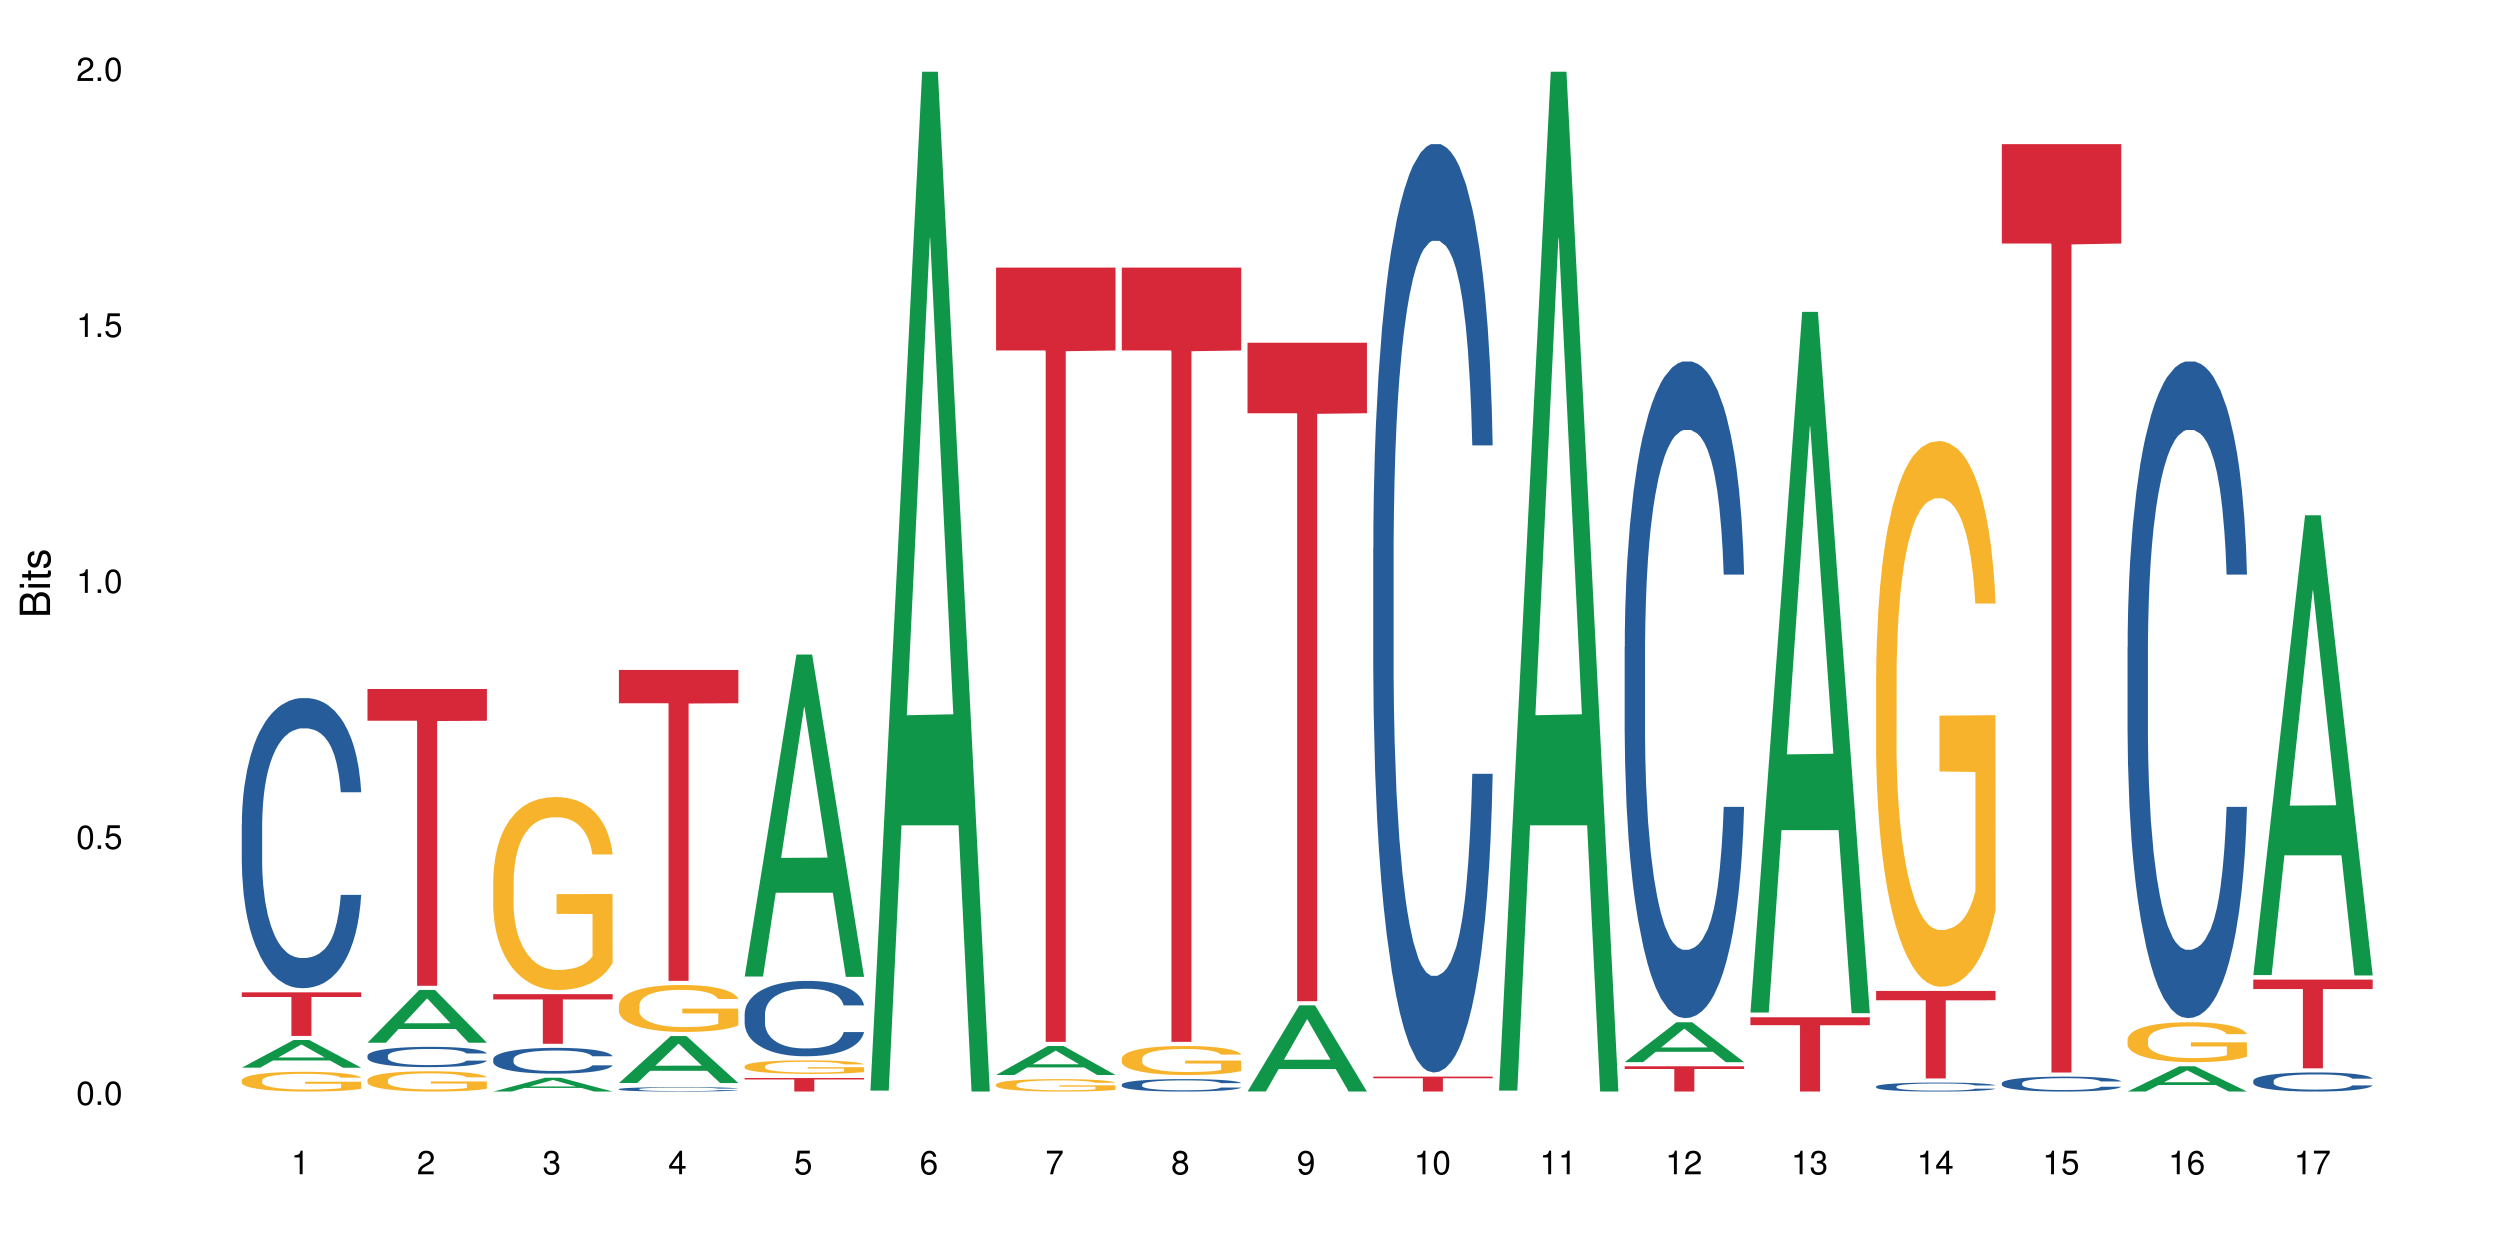 <?xml version="1.0" encoding="UTF-8"?>
<svg xmlns="http://www.w3.org/2000/svg" xmlns:xlink="http://www.w3.org/1999/xlink" width="720pt" height="360pt" viewBox="0 0 720 360" version="1.1">
<defs>
<g>
<symbol overflow="visible" id="glyph0-0">
<path style="stroke:none;" d=""/>
</symbol>
<symbol overflow="visible" id="glyph0-1">
<path style="stroke:none;" d="M 2.641 -6.797 C 2 -6.797 1.422 -6.531 1.078 -6.047 C 0.641 -5.453 0.406 -4.547 0.406 -3.297 C 0.406 -1 1.188 0.219 2.641 0.219 C 4.078 0.219 4.859 -1 4.859 -3.234 C 4.859 -4.562 4.656 -5.438 4.203 -6.047 C 3.844 -6.531 3.281 -6.797 2.641 -6.797 Z M 2.641 -6.047 C 3.547 -6.047 4 -5.125 4 -3.312 C 4 -1.375 3.562 -0.484 2.625 -0.484 C 1.734 -0.484 1.281 -1.422 1.281 -3.281 C 1.281 -5.141 1.734 -6.047 2.641 -6.047 Z M 2.641 -6.047 "/>
</symbol>
<symbol overflow="visible" id="glyph0-2">
<path style="stroke:none;" d="M 1.828 -1 L 0.828 -1 L 0.828 0 L 1.828 0 Z M 1.828 -1 "/>
</symbol>
<symbol overflow="visible" id="glyph0-3">
<path style="stroke:none;" d="M 4.562 -6.797 L 1.062 -6.797 L 0.547 -3.094 L 1.328 -3.094 C 1.719 -3.562 2.047 -3.734 2.578 -3.734 C 3.484 -3.734 4.062 -3.109 4.062 -2.094 C 4.062 -1.125 3.484 -0.531 2.578 -0.531 C 1.828 -0.531 1.375 -0.906 1.188 -1.672 L 0.328 -1.672 C 0.453 -1.109 0.547 -0.844 0.75 -0.594 C 1.125 -0.078 1.828 0.219 2.594 0.219 C 3.969 0.219 4.922 -0.781 4.922 -2.219 C 4.922 -3.562 4.031 -4.484 2.719 -4.484 C 2.25 -4.484 1.859 -4.359 1.469 -4.062 L 1.734 -5.969 L 4.562 -5.969 Z M 4.562 -6.797 "/>
</symbol>
<symbol overflow="visible" id="glyph0-4">
<path style="stroke:none;" d="M 2.484 -4.844 L 2.484 0 L 3.328 0 L 3.328 -6.797 L 2.766 -6.797 C 2.469 -5.75 2.281 -5.609 0.984 -5.453 L 0.984 -4.844 Z M 2.484 -4.844 "/>
</symbol>
<symbol overflow="visible" id="glyph0-5">
<path style="stroke:none;" d="M 4.859 -0.828 L 1.281 -0.828 C 1.359 -1.391 1.672 -1.75 2.5 -2.234 L 3.469 -2.75 C 4.406 -3.266 4.906 -3.969 4.906 -4.812 C 4.906 -5.375 4.672 -5.906 4.266 -6.266 C 3.859 -6.625 3.375 -6.797 2.719 -6.797 C 1.859 -6.797 1.219 -6.5 0.844 -5.922 C 0.609 -5.562 0.5 -5.125 0.484 -4.438 L 1.328 -4.438 C 1.359 -4.906 1.406 -5.188 1.531 -5.406 C 1.75 -5.812 2.188 -6.062 2.703 -6.062 C 3.469 -6.062 4.031 -5.516 4.031 -4.781 C 4.031 -4.25 3.719 -3.797 3.125 -3.438 L 2.234 -2.938 C 0.812 -2.141 0.406 -1.5 0.328 0 L 4.859 0 Z M 4.859 -0.828 "/>
</symbol>
<symbol overflow="visible" id="glyph0-6">
<path style="stroke:none;" d="M 2.125 -3.125 L 2.578 -3.125 C 3.516 -3.125 3.984 -2.703 3.984 -1.891 C 3.984 -1.031 3.469 -0.531 2.578 -0.531 C 1.656 -0.531 1.203 -0.984 1.156 -1.969 L 0.312 -1.969 C 0.344 -1.422 0.438 -1.078 0.609 -0.766 C 0.953 -0.109 1.625 0.219 2.547 0.219 C 3.953 0.219 4.859 -0.609 4.859 -1.906 C 4.859 -2.766 4.516 -3.25 3.703 -3.516 C 4.344 -3.766 4.656 -4.25 4.656 -4.938 C 4.656 -6.109 3.875 -6.797 2.578 -6.797 C 1.203 -6.797 0.484 -6.047 0.453 -4.609 L 1.297 -4.609 C 1.312 -5.016 1.344 -5.25 1.453 -5.453 C 1.641 -5.828 2.062 -6.062 2.594 -6.062 C 3.344 -6.062 3.797 -5.625 3.797 -4.906 C 3.797 -4.422 3.609 -4.141 3.25 -3.984 C 3.016 -3.891 2.719 -3.844 2.125 -3.844 Z M 2.125 -3.125 "/>
</symbol>
<symbol overflow="visible" id="glyph0-7">
<path style="stroke:none;" d="M 3.141 -1.625 L 3.141 0 L 3.984 0 L 3.984 -1.625 L 4.984 -1.625 L 4.984 -2.391 L 3.984 -2.391 L 3.984 -6.797 L 3.359 -6.797 L 0.266 -2.516 L 0.266 -1.625 Z M 3.141 -2.391 L 1 -2.391 L 3.141 -5.359 Z M 3.141 -2.391 "/>
</symbol>
<symbol overflow="visible" id="glyph0-8">
<path style="stroke:none;" d="M 4.781 -5.031 C 4.609 -6.141 3.891 -6.797 2.844 -6.797 C 2.094 -6.797 1.422 -6.438 1.031 -5.828 C 0.609 -5.172 0.406 -4.344 0.406 -3.094 C 0.406 -1.953 0.578 -1.234 0.984 -0.625 C 1.359 -0.078 1.953 0.219 2.703 0.219 C 3.984 0.219 4.922 -0.734 4.922 -2.078 C 4.922 -3.344 4.062 -4.234 2.844 -4.234 C 2.172 -4.234 1.641 -3.969 1.281 -3.469 C 1.281 -5.125 1.828 -6.047 2.797 -6.047 C 3.391 -6.047 3.797 -5.672 3.938 -5.031 Z M 2.734 -3.484 C 3.547 -3.484 4.062 -2.922 4.062 -2 C 4.062 -1.156 3.484 -0.531 2.703 -0.531 C 1.922 -0.531 1.328 -1.188 1.328 -2.047 C 1.328 -2.891 1.906 -3.484 2.734 -3.484 Z M 2.734 -3.484 "/>
</symbol>
<symbol overflow="visible" id="glyph0-9">
<path style="stroke:none;" d="M 4.984 -6.797 L 0.438 -6.797 L 0.438 -5.969 L 4.109 -5.969 C 2.5 -3.656 1.828 -2.234 1.328 0 L 2.219 0 C 2.594 -2.172 3.453 -4.047 4.984 -6.094 Z M 4.984 -6.797 "/>
</symbol>
<symbol overflow="visible" id="glyph0-10">
<path style="stroke:none;" d="M 3.75 -3.578 C 4.453 -4 4.688 -4.344 4.688 -4.984 C 4.688 -6.047 3.844 -6.797 2.641 -6.797 C 1.438 -6.797 0.594 -6.047 0.594 -4.984 C 0.594 -4.359 0.828 -4.016 1.516 -3.578 C 0.734 -3.203 0.359 -2.641 0.359 -1.891 C 0.359 -0.641 1.297 0.219 2.641 0.219 C 3.984 0.219 4.922 -0.641 4.922 -1.875 C 4.922 -2.641 4.531 -3.203 3.75 -3.578 Z M 2.641 -6.047 C 3.359 -6.047 3.812 -5.625 3.812 -4.969 C 3.812 -4.344 3.344 -3.922 2.641 -3.922 C 1.922 -3.922 1.453 -4.344 1.453 -4.984 C 1.453 -5.625 1.922 -6.047 2.641 -6.047 Z M 2.641 -3.203 C 3.484 -3.203 4.062 -2.672 4.062 -1.875 C 4.062 -1.062 3.484 -0.531 2.625 -0.531 C 1.797 -0.531 1.219 -1.078 1.219 -1.875 C 1.219 -2.672 1.797 -3.203 2.641 -3.203 Z M 2.641 -3.203 "/>
</symbol>
<symbol overflow="visible" id="glyph0-11">
<path style="stroke:none;" d="M 0.516 -1.547 C 0.672 -0.438 1.406 0.219 2.438 0.219 C 3.188 0.219 3.859 -0.141 4.266 -0.75 C 4.688 -1.406 4.891 -2.25 4.891 -3.484 C 4.891 -4.625 4.703 -5.359 4.312 -5.953 C 3.938 -6.5 3.344 -6.797 2.594 -6.797 C 1.297 -6.797 0.359 -5.844 0.359 -4.516 C 0.359 -3.25 1.234 -2.344 2.453 -2.344 C 3.094 -2.344 3.562 -2.578 4.016 -3.109 C 4 -1.453 3.469 -0.531 2.5 -0.531 C 1.906 -0.531 1.484 -0.906 1.359 -1.547 Z M 2.578 -6.062 C 3.375 -6.062 3.969 -5.406 3.969 -4.531 C 3.969 -3.688 3.375 -3.094 2.547 -3.094 C 1.734 -3.094 1.234 -3.672 1.234 -4.578 C 1.234 -5.438 1.797 -6.062 2.578 -6.062 Z M 2.578 -6.062 "/>
</symbol>
<symbol overflow="visible" id="glyph1-0">
<path style="stroke:none;" d=""/>
</symbol>
<symbol overflow="visible" id="glyph1-1">
<path style="stroke:none;" d="M 0 -0.953 L 0 -4.891 C 0 -5.719 -0.234 -6.344 -0.734 -6.797 C -1.188 -7.234 -1.812 -7.469 -2.5 -7.469 C -3.547 -7.469 -4.188 -7 -4.625 -5.875 C -4.984 -6.672 -5.641 -7.094 -6.531 -7.094 C -7.156 -7.094 -7.734 -6.859 -8.141 -6.391 C -8.562 -5.938 -8.75 -5.344 -8.75 -4.5 L -8.75 -0.953 Z M -4.984 -2.062 L -7.766 -2.062 L -7.766 -4.219 C -7.766 -4.844 -7.688 -5.203 -7.453 -5.5 C -7.219 -5.812 -6.859 -5.969 -6.375 -5.969 C -5.906 -5.969 -5.531 -5.812 -5.297 -5.5 C -5.062 -5.203 -4.984 -4.844 -4.984 -4.219 Z M -0.984 -2.062 L -4 -2.062 L -4 -4.781 C -4 -5.328 -3.859 -5.688 -3.578 -5.953 C -3.297 -6.219 -2.922 -6.359 -2.484 -6.359 C -2.062 -6.359 -1.688 -6.219 -1.406 -5.953 C -1.109 -5.688 -0.984 -5.328 -0.984 -4.781 Z M -0.984 -2.062 "/>
</symbol>
<symbol overflow="visible" id="glyph1-2">
<path style="stroke:none;" d="M -6.281 -1.797 L -6.281 -0.797 L 0 -0.797 L 0 -1.797 Z M -8.75 -1.797 L -8.75 -0.797 L -7.484 -0.797 L -7.484 -1.797 Z M -8.75 -1.797 "/>
</symbol>
<symbol overflow="visible" id="glyph1-3">
<path style="stroke:none;" d="M -6.281 -3.047 L -6.281 -2.016 L -8.016 -2.016 L -8.016 -1.016 L -6.281 -1.016 L -6.281 -0.172 L -5.469 -0.172 L -5.469 -1.016 L -0.719 -1.016 C -0.078 -1.016 0.281 -1.453 0.281 -2.234 C 0.281 -2.469 0.25 -2.719 0.188 -3.047 L -0.641 -3.047 C -0.609 -2.922 -0.594 -2.766 -0.594 -2.562 C -0.594 -2.141 -0.719 -2.016 -1.156 -2.016 L -5.469 -2.016 L -5.469 -3.047 Z M -6.281 -3.047 "/>
</symbol>
<symbol overflow="visible" id="glyph1-4">
<path style="stroke:none;" d="M -4.531 -5.25 C -5.766 -5.25 -6.469 -4.422 -6.469 -2.969 C -6.469 -1.516 -5.719 -0.562 -4.547 -0.562 C -3.562 -0.562 -3.094 -1.062 -2.734 -2.562 L -2.516 -3.484 C -2.344 -4.188 -2.094 -4.469 -1.625 -4.469 C -1.047 -4.469 -0.641 -3.875 -0.641 -3 C -0.641 -2.453 -0.797 -2 -1.062 -1.75 C -1.25 -1.594 -1.422 -1.531 -1.875 -1.469 L -1.875 -0.406 C -0.422 -0.453 0.281 -1.266 0.281 -2.922 C 0.281 -4.5 -0.5 -5.516 -1.719 -5.516 C -2.656 -5.516 -3.172 -4.984 -3.469 -3.734 L -3.703 -2.766 C -3.891 -1.953 -4.156 -1.609 -4.594 -1.609 C -5.172 -1.609 -5.547 -2.125 -5.547 -2.938 C -5.547 -3.75 -5.203 -4.172 -4.531 -4.203 Z M -4.531 -5.25 "/>
</symbol>
</g>
</defs>
<g id="surface34524">
<rect x="0" y="0" width="720" height="360" style="fill:rgb(100%,100%,100%);fill-opacity:1;stroke:none;"/>
<path style=" stroke:none;fill-rule:nonzero;fill:rgb(6.275%,58.824%,28.235%);fill-opacity:1;" d="M 69.629 307.496 L 69.668 307.488 L 84.551 299.523 L 89.07 299.523 L 104.027 307.5 L 98.77 307.5 L 95.023 305.418 L 78.598 305.418 L 74.922 307.496 L 69.629 307.496 L 80.176 304.559 L 93.516 304.551 L 86.863 300.828 L 86.789 300.82 L 86.719 300.84 L 80.141 304.551 L 80.176 304.559 Z M 69.629 307.496 "/>
<path style=" stroke:none;fill-rule:nonzero;fill:rgb(14.51%,36.078%,60%);fill-opacity:1;" d="M 69.629 237.418 L 69.672 237.34 L 69.672 235.508 L 69.797 232.605 L 70.09 228.941 L 70.383 226.422 L 71.141 221.914 L 72.188 217.562 L 73.277 214.203 L 74.074 212.219 L 74.789 210.691 L 76.426 207.867 L 77.473 206.414 L 78.605 205.117 L 79.992 203.82 L 80.996 203.055 L 83.262 201.832 L 84.941 201.301 L 86.242 201.07 L 89.051 201.07 L 90.73 201.375 L 91.945 201.758 L 93.289 202.367 L 94.422 203.055 L 96.391 204.734 L 98.152 206.875 L 98.949 208.094 L 100.207 210.461 L 101.172 212.754 L 101.844 214.738 L 102.602 217.562 L 103.27 221 L 103.773 224.895 L 104.027 228.176 L 98.152 228.176 L 97.859 225.121 L 97.523 222.754 L 96.895 219.625 L 96.266 217.41 L 95.387 215.195 L 94.586 213.746 L 93.496 212.293 L 92.531 211.379 L 91.527 210.691 L 90.562 210.234 L 88.715 209.773 L 86.574 209.773 L 85.777 209.926 L 84.145 210.539 L 83.262 211.074 L 82.004 212.141 L 81.121 213.133 L 80.074 214.66 L 79.359 215.961 L 78.48 217.945 L 77.852 219.703 L 77.137 222.223 L 76.719 224.129 L 76.34 226.27 L 76.004 228.789 L 75.754 231.461 L 75.586 234.285 L 75.5 237.035 L 75.5 248.871 L 75.586 251.621 L 75.797 254.828 L 76.34 259.484 L 77.137 263.531 L 78.062 266.738 L 78.941 269.027 L 79.445 270.098 L 80.117 271.32 L 81.164 272.848 L 82.676 274.375 L 83.555 274.984 L 84.898 275.594 L 86.281 275.902 L 88.129 275.902 L 89.766 275.594 L 90.855 275.215 L 91.988 274.602 L 93.539 273.305 L 94.504 272.082 L 95.344 270.633 L 95.973 269.18 L 96.391 267.961 L 97.02 265.594 L 97.523 262.996 L 97.902 260.324 L 98.152 257.727 L 104.027 257.727 L 103.773 260.781 L 103.398 263.762 L 103.02 265.973 L 102.434 268.648 L 101.762 271.016 L 100.797 273.688 L 100 275.441 L 98.949 277.352 L 97.984 278.801 L 96.938 280.102 L 95.387 281.629 L 94.379 282.391 L 93.289 283.078 L 91.988 283.691 L 90.352 284.223 L 88.59 284.531 L 86.953 284.605 L 85.191 284.453 L 83.891 284.148 L 82.172 283.461 L 80.031 282.086 L 78.48 280.637 L 77.266 279.184 L 76.215 277.656 L 75.039 275.594 L 73.531 272.234 L 72.609 269.641 L 71.977 267.5 L 71.266 264.523 L 70.762 261.852 L 70.176 257.574 L 69.754 252.152 L 69.629 247.953 Z M 69.629 237.418 "/>
<path style=" stroke:none;fill-rule:nonzero;fill:rgb(96.863%,70.196%,16.863%);fill-opacity:1;" d="M 69.629 311.117 L 69.672 311.113 L 69.672 311.008 L 69.84 310.773 L 70.258 310.453 L 70.805 310.188 L 71.391 309.98 L 71.77 309.871 L 72.398 309.715 L 72.941 309.602 L 74.328 309.367 L 76.09 309.148 L 77.055 309.055 L 78.145 308.969 L 79.695 308.867 L 80.41 308.832 L 82.59 308.75 L 85.066 308.695 L 87.793 308.68 L 89.051 308.688 L 90.77 308.707 L 93.121 308.766 L 94.461 308.816 L 95.512 308.867 L 96.602 308.938 L 97.945 309.039 L 99.203 309.164 L 100.207 309.289 L 101.215 309.445 L 102.055 309.613 L 102.766 309.793 L 103.398 310.012 L 103.773 310.191 L 104.027 310.375 L 98.195 310.375 L 97.859 310.191 L 97.48 310.055 L 96.852 309.883 L 96.223 309.758 L 95.594 309.656 L 94.422 309.523 L 93.414 309.441 L 92.156 309.367 L 90.938 309.32 L 89.555 309.289 L 88.715 309.277 L 86.492 309.277 L 84.48 309.316 L 83.305 309.355 L 82.465 309.398 L 81.289 309.477 L 80.578 309.539 L 80.156 309.582 L 78.898 309.742 L 78.062 309.887 L 77.598 309.984 L 77.012 310.141 L 76.594 310.281 L 76.133 310.488 L 75.879 310.645 L 75.543 311 L 75.5 311.934 L 75.629 312.133 L 75.879 312.344 L 76.215 312.531 L 76.719 312.73 L 77.223 312.879 L 78.102 313.082 L 78.859 313.219 L 79.445 313.305 L 80.578 313.445 L 81.039 313.492 L 82.129 313.586 L 83.262 313.66 L 84.645 313.723 L 85.695 313.754 L 87.371 313.777 L 89.512 313.777 L 92.027 313.746 L 93.625 313.707 L 94.715 313.664 L 95.426 313.629 L 96.309 313.57 L 96.938 313.52 L 97.523 313.461 L 98.238 313.375 L 98.238 312.133 L 87.875 312.125 L 87.875 311.543 L 103.984 311.539 L 104.027 313.57 L 103.145 313.711 L 102.055 313.848 L 101.004 313.949 L 99.914 314.039 L 98.363 314.137 L 97.105 314.199 L 95.176 314.273 L 93.414 314.32 L 91.566 314.352 L 89.934 314.367 L 88.004 314.371 L 86.281 314.359 L 84.438 314.328 L 82.969 314.289 L 81.625 314.234 L 80.285 314.168 L 78.605 314.059 L 77.516 313.969 L 76.383 313.863 L 75.25 313.73 L 74.242 313.59 L 73.574 313.48 L 72.902 313.359 L 72.188 313.203 L 71.516 313.023 L 71.012 312.863 L 70.551 312.684 L 70.215 312.512 L 69.883 312.277 L 69.715 312.09 L 69.629 311.93 Z M 69.629 311.117 "/>
<path style=" stroke:none;fill-rule:nonzero;fill:rgb(83.922%,15.686%,22.353%);fill-opacity:1;" d="M 69.629 285.785 L 104.027 285.785 L 104.027 287.129 L 89.691 287.141 L 89.691 298.344 L 83.922 298.344 L 83.922 287.152 L 83.84 287.129 L 69.629 287.129 Z M 69.629 285.785 "/>
<path style=" stroke:none;fill-rule:nonzero;fill:rgb(6.275%,58.824%,28.235%);fill-opacity:1;" d="M 105.836 300.301 L 105.871 300.289 L 120.758 285.098 L 125.277 285.098 L 140.234 300.316 L 134.977 300.316 L 131.23 296.344 L 114.805 296.344 L 111.129 300.301 L 105.836 300.301 L 116.383 294.699 L 129.723 294.688 L 123.07 287.586 L 122.996 287.57 L 122.926 287.613 L 116.348 294.688 L 116.383 294.699 Z M 105.836 300.301 "/>
<path style=" stroke:none;fill-rule:nonzero;fill:rgb(14.51%,36.078%,60%);fill-opacity:1;" d="M 105.836 304.039 L 105.879 304.035 L 105.879 303.906 L 106.004 303.703 L 106.297 303.445 L 106.59 303.27 L 107.348 302.953 L 108.395 302.648 L 109.484 302.414 L 110.281 302.277 L 110.996 302.168 L 112.633 301.973 L 113.68 301.871 L 114.812 301.777 L 116.195 301.688 L 117.203 301.633 L 119.469 301.547 L 121.148 301.512 L 122.449 301.496 L 125.258 301.496 L 126.938 301.516 L 128.152 301.543 L 129.496 301.586 L 130.629 301.633 L 132.598 301.75 L 134.359 301.902 L 135.156 301.988 L 136.414 302.152 L 137.379 302.312 L 138.051 302.453 L 138.809 302.648 L 139.477 302.891 L 139.98 303.164 L 140.234 303.395 L 134.359 303.395 L 134.066 303.18 L 133.73 303.012 L 133.102 302.793 L 132.473 302.641 L 131.59 302.484 L 130.793 302.383 L 129.703 302.281 L 128.738 302.219 L 127.734 302.168 L 126.77 302.137 L 124.922 302.105 L 122.781 302.105 L 121.984 302.117 L 120.352 302.156 L 119.469 302.195 L 118.211 302.27 L 117.328 302.34 L 116.281 302.445 L 115.566 302.539 L 114.688 302.676 L 114.059 302.801 L 113.344 302.977 L 112.926 303.109 L 112.547 303.258 L 112.211 303.438 L 111.961 303.621 L 111.793 303.82 L 111.707 304.012 L 111.707 304.84 L 111.793 305.035 L 112.004 305.258 L 112.547 305.586 L 113.344 305.867 L 114.27 306.094 L 115.148 306.254 L 115.652 306.328 L 116.324 306.414 L 117.371 306.52 L 118.883 306.625 L 119.762 306.668 L 121.105 306.711 L 122.488 306.734 L 124.336 306.734 L 125.973 306.711 L 127.062 306.688 L 128.195 306.645 L 129.746 306.551 L 130.711 306.465 L 131.551 306.363 L 132.18 306.262 L 132.598 306.18 L 133.227 306.012 L 133.73 305.832 L 134.109 305.645 L 134.359 305.461 L 140.234 305.461 L 139.98 305.676 L 139.605 305.883 L 139.227 306.039 L 138.641 306.227 L 137.969 306.391 L 137.004 306.578 L 136.207 306.703 L 135.156 306.836 L 134.191 306.938 L 133.145 307.027 L 131.59 307.133 L 130.586 307.188 L 129.496 307.234 L 128.195 307.277 L 126.559 307.316 L 124.797 307.336 L 123.16 307.344 L 121.398 307.332 L 120.098 307.312 L 118.379 307.262 L 116.238 307.168 L 114.688 307.066 L 113.469 306.965 L 112.422 306.855 L 111.246 306.711 L 109.738 306.477 L 108.816 306.297 L 108.184 306.145 L 107.473 305.938 L 106.969 305.75 L 106.383 305.449 L 105.961 305.07 L 105.836 304.777 Z M 105.836 304.039 "/>
<path style=" stroke:none;fill-rule:nonzero;fill:rgb(96.863%,70.196%,16.863%);fill-opacity:1;" d="M 105.836 311.027 L 105.879 311.023 L 105.879 310.914 L 106.047 310.676 L 106.465 310.344 L 107.012 310.07 L 107.598 309.859 L 107.977 309.746 L 108.605 309.586 L 109.148 309.469 L 110.535 309.227 L 112.297 309.004 L 113.262 308.906 L 114.352 308.816 L 115.902 308.715 L 116.617 308.676 L 118.797 308.594 L 121.273 308.539 L 124 308.523 L 125.258 308.527 L 126.977 308.551 L 129.328 308.609 L 130.668 308.66 L 131.719 308.715 L 132.809 308.785 L 134.152 308.891 L 135.41 309.02 L 136.414 309.148 L 137.422 309.309 L 138.262 309.48 L 138.973 309.664 L 139.605 309.891 L 139.98 310.078 L 140.234 310.266 L 134.402 310.266 L 134.066 310.078 L 133.688 309.934 L 133.059 309.758 L 132.43 309.629 L 131.801 309.527 L 130.629 309.387 L 129.621 309.301 L 128.363 309.227 L 127.145 309.18 L 125.762 309.148 L 124.922 309.137 L 122.699 309.137 L 120.688 309.176 L 119.512 309.219 L 118.672 309.258 L 117.496 309.34 L 116.785 309.402 L 116.363 309.445 L 115.105 309.613 L 114.27 309.762 L 113.805 309.863 L 113.219 310.023 L 112.801 310.168 L 112.34 310.383 L 112.086 310.543 L 111.75 310.906 L 111.707 311.867 L 111.836 312.07 L 112.086 312.289 L 112.422 312.48 L 112.926 312.684 L 113.43 312.84 L 114.309 313.047 L 115.066 313.184 L 115.652 313.277 L 116.785 313.422 L 117.246 313.469 L 118.336 313.562 L 119.469 313.641 L 120.852 313.703 L 121.902 313.734 L 123.578 313.762 L 125.719 313.762 L 128.234 313.73 L 129.828 313.688 L 130.922 313.645 L 131.633 313.605 L 132.516 313.547 L 133.145 313.496 L 133.73 313.438 L 134.445 313.344 L 134.445 312.07 L 124.082 312.062 L 124.082 311.465 L 140.191 311.461 L 140.234 313.547 L 139.352 313.691 L 138.262 313.832 L 137.211 313.938 L 136.121 314.027 L 134.57 314.129 L 133.312 314.195 L 131.383 314.27 L 129.621 314.316 L 127.773 314.348 L 126.137 314.367 L 124.211 314.371 L 122.488 314.359 L 120.645 314.328 L 119.176 314.285 L 117.832 314.23 L 116.492 314.164 L 114.812 314.051 L 113.723 313.961 L 112.59 313.848 L 111.457 313.715 L 110.449 313.57 L 109.781 313.457 L 109.109 313.328 L 108.395 313.168 L 107.723 312.988 L 107.219 312.82 L 106.758 312.637 L 106.422 312.457 L 106.09 312.219 L 105.922 312.027 L 105.836 311.859 Z M 105.836 311.027 "/>
<path style=" stroke:none;fill-rule:nonzero;fill:rgb(83.922%,15.686%,22.353%);fill-opacity:1;" d="M 105.836 198.426 L 140.234 198.426 L 140.234 207.578 L 125.898 207.656 L 125.898 283.918 L 120.129 283.918 L 120.129 207.738 L 120.047 207.578 L 105.836 207.578 Z M 105.836 198.426 "/>
<path style=" stroke:none;fill-rule:nonzero;fill:rgb(6.275%,58.824%,28.235%);fill-opacity:1;" d="M 142.043 314.367 L 142.078 314.363 L 156.965 310.391 L 161.484 310.391 L 176.441 314.371 L 171.184 314.371 L 167.438 313.332 L 151.012 313.332 L 147.336 314.367 L 142.043 314.367 L 152.59 312.902 L 165.93 312.898 L 159.277 311.039 L 159.203 311.035 L 159.133 311.047 L 152.555 312.898 L 152.59 312.902 Z M 142.043 314.367 "/>
<path style=" stroke:none;fill-rule:nonzero;fill:rgb(14.51%,36.078%,60%);fill-opacity:1;" d="M 142.043 305.02 L 142.086 305.012 L 142.086 304.848 L 142.211 304.59 L 142.504 304.266 L 142.797 304.043 L 143.555 303.641 L 144.602 303.254 L 145.691 302.957 L 146.488 302.781 L 147.203 302.645 L 148.84 302.395 L 149.887 302.266 L 151.02 302.148 L 152.402 302.035 L 153.41 301.965 L 155.676 301.855 L 157.355 301.809 L 158.652 301.789 L 161.465 301.789 L 163.145 301.816 L 164.359 301.852 L 165.703 301.906 L 166.832 301.965 L 168.805 302.113 L 170.566 302.305 L 171.363 302.414 L 172.621 302.625 L 173.586 302.828 L 174.258 303.004 L 175.012 303.254 L 175.684 303.559 L 176.188 303.906 L 176.441 304.195 L 170.566 304.195 L 170.273 303.926 L 169.938 303.715 L 169.309 303.438 L 168.68 303.242 L 167.797 303.043 L 167 302.914 L 165.91 302.785 L 164.945 302.703 L 163.941 302.645 L 162.977 302.602 L 161.129 302.562 L 158.988 302.562 L 158.191 302.574 L 156.559 302.629 L 155.676 302.676 L 154.418 302.773 L 153.535 302.859 L 152.488 302.996 L 151.773 303.113 L 150.895 303.289 L 150.266 303.445 L 149.551 303.668 L 149.133 303.836 L 148.754 304.027 L 148.418 304.25 L 148.168 304.488 L 148 304.738 L 147.914 304.984 L 147.914 306.035 L 148 306.281 L 148.211 306.566 L 148.754 306.977 L 149.551 307.34 L 150.473 307.621 L 151.355 307.828 L 151.859 307.922 L 152.531 308.031 L 153.578 308.164 L 155.09 308.301 L 155.969 308.355 L 157.312 308.41 L 158.695 308.438 L 160.543 308.438 L 162.18 308.41 L 163.27 308.375 L 164.402 308.32 L 165.953 308.207 L 166.918 308.098 L 167.758 307.969 L 168.387 307.84 L 168.805 307.73 L 169.434 307.52 L 169.938 307.289 L 170.316 307.055 L 170.566 306.824 L 176.441 306.824 L 176.188 307.094 L 175.812 307.359 L 175.434 307.555 L 174.848 307.793 L 174.176 308.004 L 173.211 308.238 L 172.414 308.395 L 171.363 308.566 L 170.398 308.695 L 169.352 308.809 L 167.797 308.945 L 166.793 309.012 L 165.703 309.074 L 164.402 309.129 L 162.766 309.176 L 161.004 309.203 L 159.367 309.211 L 157.605 309.195 L 156.305 309.168 L 154.586 309.109 L 152.445 308.988 L 150.895 308.859 L 149.676 308.73 L 148.629 308.594 L 147.453 308.41 L 145.945 308.109 L 145.02 307.879 L 144.391 307.691 L 143.68 307.426 L 143.176 307.188 L 142.59 306.809 L 142.168 306.328 L 142.043 305.953 Z M 142.043 305.02 "/>
<path style=" stroke:none;fill-rule:nonzero;fill:rgb(96.863%,70.196%,16.863%);fill-opacity:1;" d="M 142.043 253.352 L 142.086 253.301 L 142.086 252.285 L 142.254 250 L 142.672 246.852 L 143.219 244.266 L 143.805 242.234 L 144.184 241.168 L 144.812 239.645 L 145.355 238.527 L 146.742 236.242 L 148.504 234.113 L 149.469 233.199 L 150.559 232.336 L 152.109 231.371 L 152.824 231.016 L 155.004 230.203 L 157.48 229.695 L 160.207 229.543 L 161.465 229.594 L 163.184 229.797 L 165.535 230.355 L 166.875 230.863 L 167.926 231.371 L 169.016 232.031 L 170.359 233.047 L 171.617 234.266 L 172.621 235.484 L 173.629 237.004 L 174.469 238.629 L 175.18 240.406 L 175.812 242.539 L 176.188 244.316 L 176.441 246.094 L 170.609 246.094 L 170.273 244.316 L 169.895 242.945 L 169.266 241.27 L 168.637 240.051 L 168.008 239.086 L 166.832 237.766 L 165.828 236.953 L 164.57 236.242 L 163.352 235.785 L 161.969 235.484 L 161.129 235.383 L 158.906 235.383 L 156.891 235.734 L 155.719 236.141 L 154.879 236.547 L 153.703 237.309 L 152.992 237.918 L 152.57 238.324 L 151.312 239.898 L 150.473 241.32 L 150.012 242.285 L 149.426 243.809 L 149.008 245.18 L 148.547 247.207 L 148.293 248.73 L 147.957 252.184 L 147.914 261.32 L 148.043 263.25 L 148.293 265.332 L 148.629 267.16 L 149.133 269.086 L 149.637 270.559 L 150.516 272.539 L 151.273 273.859 L 151.859 274.723 L 152.992 276.094 L 153.453 276.551 L 154.543 277.465 L 155.676 278.172 L 157.059 278.781 L 158.109 279.086 L 159.785 279.34 L 161.926 279.34 L 164.441 279.035 L 166.035 278.629 L 167.129 278.223 L 167.84 277.871 L 168.723 277.312 L 169.352 276.805 L 169.938 276.246 L 170.652 275.383 L 170.652 263.25 L 160.289 263.199 L 160.289 257.512 L 176.398 257.461 L 176.441 277.312 L 175.559 278.68 L 174.469 280 L 173.418 281.016 L 172.328 281.879 L 170.777 282.844 L 169.52 283.453 L 167.59 284.164 L 165.828 284.621 L 163.98 284.926 L 162.344 285.078 L 160.418 285.129 L 158.695 285.027 L 156.852 284.723 L 155.383 284.316 L 154.039 283.809 L 152.699 283.148 L 151.02 282.082 L 149.93 281.219 L 148.797 280.152 L 147.664 278.883 L 146.656 277.516 L 145.984 276.449 L 145.316 275.23 L 144.602 273.707 L 143.93 271.98 L 143.426 270.406 L 142.965 268.629 L 142.629 266.957 L 142.293 264.672 L 142.129 262.844 L 142.043 261.27 Z M 142.043 253.352 "/>
<path style=" stroke:none;fill-rule:nonzero;fill:rgb(83.922%,15.686%,22.353%);fill-opacity:1;" d="M 142.043 286.309 L 176.441 286.309 L 176.441 287.84 L 162.105 287.852 L 162.105 300.609 L 156.336 300.609 L 156.336 287.867 L 156.254 287.84 L 142.043 287.84 Z M 142.043 286.309 "/>
<path style=" stroke:none;fill-rule:nonzero;fill:rgb(6.275%,58.824%,28.235%);fill-opacity:1;" d="M 178.25 311.906 L 178.285 311.895 L 193.172 298.387 L 197.691 298.387 L 212.648 311.918 L 207.391 311.918 L 203.645 308.387 L 187.219 308.387 L 183.543 311.906 L 178.25 311.906 L 188.797 306.926 L 202.137 306.91 L 195.484 300.598 L 195.41 300.582 L 195.34 300.621 L 188.762 306.91 L 188.797 306.926 Z M 178.25 311.906 "/>
<path style=" stroke:none;fill-rule:nonzero;fill:rgb(14.51%,36.078%,60%);fill-opacity:1;" d="M 178.25 313.652 L 178.293 313.652 L 178.293 313.621 L 178.418 313.578 L 178.711 313.523 L 179.004 313.484 L 179.762 313.414 L 180.809 313.348 L 181.898 313.297 L 182.695 313.27 L 183.41 313.246 L 185.047 313.203 L 186.094 313.18 L 187.227 313.16 L 188.609 313.141 L 189.617 313.129 L 191.883 313.109 L 193.562 313.102 L 194.859 313.098 L 197.672 313.098 L 199.348 313.102 L 200.566 313.109 L 201.91 313.117 L 203.039 313.129 L 205.012 313.152 L 206.773 313.188 L 207.57 313.207 L 208.828 313.242 L 209.793 313.277 L 210.465 313.305 L 211.219 313.348 L 211.891 313.402 L 212.395 313.461 L 212.648 313.512 L 206.773 313.512 L 206.48 313.465 L 206.145 313.43 L 205.516 313.379 L 204.887 313.348 L 204.004 313.312 L 203.207 313.293 L 202.117 313.27 L 201.152 313.254 L 200.148 313.246 L 199.184 313.238 L 197.336 313.23 L 195.195 313.23 L 194.398 313.234 L 192.766 313.242 L 191.883 313.25 L 190.625 313.266 L 189.742 313.281 L 188.695 313.305 L 187.98 313.324 L 187.102 313.355 L 186.473 313.383 L 185.758 313.422 L 185.34 313.449 L 184.961 313.48 L 184.625 313.52 L 184.375 313.562 L 184.207 313.605 L 184.121 313.645 L 184.121 313.828 L 184.207 313.867 L 184.418 313.918 L 184.961 313.988 L 185.758 314.051 L 186.68 314.098 L 187.562 314.133 L 188.066 314.148 L 188.738 314.168 L 189.785 314.191 L 191.297 314.215 L 192.176 314.223 L 193.52 314.234 L 194.902 314.238 L 196.75 314.238 L 198.387 314.234 L 199.477 314.227 L 200.609 314.219 L 202.16 314.199 L 203.125 314.18 L 203.965 314.156 L 204.594 314.137 L 205.012 314.117 L 205.641 314.082 L 206.145 314.043 L 206.523 314 L 206.773 313.961 L 212.648 313.961 L 212.395 314.008 L 212.016 314.055 L 211.641 314.086 L 211.055 314.129 L 210.383 314.164 L 209.418 314.203 L 208.621 314.23 L 207.57 314.262 L 206.605 314.281 L 205.559 314.301 L 204.004 314.324 L 203 314.336 L 201.91 314.348 L 200.609 314.355 L 198.973 314.363 L 197.211 314.371 L 195.574 314.371 L 193.812 314.367 L 192.512 314.363 L 190.793 314.352 L 188.652 314.332 L 187.102 314.309 L 185.883 314.289 L 184.836 314.266 L 183.66 314.234 L 182.152 314.184 L 181.227 314.145 L 180.598 314.109 L 179.887 314.066 L 179.383 314.023 L 178.797 313.957 L 178.375 313.875 L 178.25 313.812 Z M 178.25 313.652 "/>
<path style=" stroke:none;fill-rule:nonzero;fill:rgb(96.863%,70.196%,16.863%);fill-opacity:1;" d="M 178.25 289.469 L 178.293 289.457 L 178.293 289.211 L 178.461 288.652 L 178.879 287.887 L 179.426 287.258 L 180.012 286.762 L 180.391 286.504 L 181.02 286.133 L 181.562 285.859 L 182.949 285.305 L 184.711 284.785 L 185.676 284.562 L 186.766 284.352 L 188.316 284.117 L 189.031 284.031 L 191.211 283.832 L 193.688 283.711 L 196.414 283.672 L 197.672 283.688 L 199.391 283.734 L 201.742 283.871 L 203.082 283.996 L 204.133 284.117 L 205.223 284.277 L 206.562 284.527 L 207.824 284.824 L 208.828 285.121 L 209.836 285.488 L 210.676 285.887 L 211.387 286.316 L 212.016 286.836 L 212.395 287.27 L 212.648 287.703 L 206.816 287.703 L 206.48 287.27 L 206.102 286.938 L 205.473 286.527 L 204.844 286.23 L 204.215 285.996 L 203.039 285.676 L 202.035 285.477 L 200.777 285.305 L 199.559 285.191 L 198.176 285.121 L 197.336 285.094 L 195.113 285.094 L 193.098 285.18 L 191.926 285.281 L 191.086 285.379 L 189.91 285.562 L 189.199 285.711 L 188.777 285.812 L 187.52 286.195 L 186.68 286.539 L 186.219 286.773 L 185.633 287.145 L 185.215 287.48 L 184.754 287.973 L 184.5 288.344 L 184.164 289.184 L 184.121 291.41 L 184.25 291.879 L 184.5 292.387 L 184.836 292.832 L 185.34 293.301 L 185.844 293.66 L 186.723 294.141 L 187.48 294.461 L 188.066 294.672 L 189.199 295.008 L 189.66 295.117 L 190.75 295.34 L 191.883 295.512 L 193.266 295.66 L 194.316 295.734 L 195.992 295.797 L 198.133 295.797 L 200.648 295.723 L 202.242 295.625 L 203.336 295.523 L 204.047 295.438 L 204.93 295.305 L 205.559 295.18 L 206.145 295.043 L 206.859 294.832 L 206.859 291.879 L 196.496 291.867 L 196.496 290.484 L 212.605 290.469 L 212.648 295.305 L 211.766 295.637 L 210.676 295.957 L 209.625 296.203 L 208.535 296.414 L 206.984 296.648 L 205.727 296.797 L 203.797 296.973 L 202.035 297.082 L 200.188 297.156 L 198.551 297.195 L 196.621 297.207 L 194.902 297.18 L 193.059 297.105 L 191.59 297.008 L 190.246 296.887 L 188.906 296.723 L 187.227 296.465 L 186.137 296.254 L 185.004 295.996 L 183.871 295.688 L 182.863 295.352 L 182.191 295.094 L 181.523 294.797 L 180.809 294.426 L 180.137 294.004 L 179.633 293.621 L 179.172 293.191 L 178.836 292.781 L 178.5 292.227 L 178.336 291.781 L 178.25 291.398 Z M 178.25 289.469 "/>
<path style=" stroke:none;fill-rule:nonzero;fill:rgb(83.922%,15.686%,22.353%);fill-opacity:1;" d="M 178.25 192.945 L 212.648 192.945 L 212.648 202.531 L 198.312 202.617 L 198.312 282.492 L 192.543 282.492 L 192.543 202.699 L 192.461 202.531 L 178.25 202.531 Z M 178.25 192.945 "/>
<path style=" stroke:none;fill-rule:nonzero;fill:rgb(6.275%,58.824%,28.235%);fill-opacity:1;" d="M 214.457 281.25 L 214.492 281.16 L 229.379 188.496 L 233.898 188.496 L 248.855 281.336 L 243.598 281.336 L 239.852 257.102 L 223.422 257.102 L 219.75 281.25 L 214.457 281.25 L 225.004 247.074 L 238.344 246.988 L 231.691 203.664 L 231.617 203.574 L 231.547 203.836 L 224.969 246.988 L 225.004 247.074 Z M 214.457 281.25 "/>
<path style=" stroke:none;fill-rule:nonzero;fill:rgb(14.51%,36.078%,60%);fill-opacity:1;" d="M 214.457 291.953 L 214.5 291.934 L 214.5 291.457 L 214.625 290.703 L 214.918 289.754 L 215.211 289.098 L 215.969 287.93 L 217.016 286.797 L 218.105 285.926 L 218.902 285.41 L 219.617 285.016 L 221.254 284.281 L 222.301 283.902 L 223.434 283.566 L 224.816 283.23 L 225.824 283.031 L 228.09 282.715 L 229.77 282.574 L 231.066 282.516 L 233.879 282.516 L 235.555 282.594 L 236.773 282.695 L 238.117 282.852 L 239.246 283.031 L 241.219 283.469 L 242.98 284.023 L 243.777 284.34 L 245.035 284.953 L 246 285.551 L 246.672 286.066 L 247.426 286.797 L 248.098 287.691 L 248.602 288.703 L 248.855 289.555 L 242.98 289.555 L 242.688 288.762 L 242.352 288.145 L 241.723 287.332 L 241.094 286.758 L 240.211 286.184 L 239.414 285.809 L 238.324 285.43 L 237.359 285.191 L 236.352 285.016 L 235.391 284.895 L 233.543 284.777 L 231.402 284.777 L 230.605 284.816 L 228.973 284.973 L 228.09 285.113 L 226.832 285.391 L 225.949 285.648 L 224.902 286.043 L 224.188 286.383 L 223.309 286.898 L 222.68 287.352 L 221.965 288.008 L 221.547 288.504 L 221.168 289.059 L 220.832 289.711 L 220.582 290.406 L 220.414 291.141 L 220.328 291.855 L 220.328 294.926 L 220.414 295.641 L 220.625 296.473 L 221.168 297.684 L 221.965 298.734 L 222.887 299.566 L 223.77 300.16 L 224.273 300.438 L 224.945 300.758 L 225.992 301.152 L 227.504 301.551 L 228.383 301.707 L 229.727 301.867 L 231.109 301.945 L 232.957 301.945 L 234.59 301.867 L 235.684 301.766 L 236.816 301.609 L 238.367 301.273 L 239.332 300.953 L 240.172 300.578 L 240.801 300.199 L 241.219 299.883 L 241.848 299.27 L 242.352 298.594 L 242.73 297.902 L 242.98 297.227 L 248.855 297.227 L 248.602 298.02 L 248.223 298.793 L 247.848 299.367 L 247.258 300.062 L 246.59 300.676 L 245.625 301.371 L 244.828 301.828 L 243.777 302.324 L 242.812 302.699 L 241.766 303.035 L 240.211 303.434 L 239.207 303.633 L 238.117 303.809 L 236.816 303.969 L 235.18 304.105 L 233.418 304.188 L 231.781 304.207 L 230.02 304.168 L 228.719 304.086 L 227 303.91 L 224.859 303.551 L 223.309 303.176 L 222.09 302.797 L 221.043 302.402 L 219.867 301.867 L 218.359 300.996 L 217.434 300.32 L 216.805 299.766 L 216.094 298.992 L 215.59 298.297 L 215.004 297.188 L 214.582 295.781 L 214.457 294.688 Z M 214.457 291.953 "/>
<path style=" stroke:none;fill-rule:nonzero;fill:rgb(96.863%,70.196%,16.863%);fill-opacity:1;" d="M 214.457 307.059 L 214.5 307.055 L 214.5 306.984 L 214.668 306.82 L 215.086 306.602 L 215.633 306.418 L 216.219 306.277 L 216.598 306.203 L 217.227 306.094 L 217.77 306.016 L 219.156 305.855 L 220.918 305.707 L 221.883 305.641 L 222.973 305.582 L 224.523 305.516 L 225.238 305.488 L 227.418 305.434 L 229.895 305.395 L 232.621 305.387 L 233.879 305.391 L 235.598 305.402 L 237.949 305.441 L 239.289 305.477 L 240.34 305.516 L 241.43 305.559 L 242.77 305.633 L 244.031 305.719 L 245.035 305.801 L 246.043 305.91 L 246.883 306.023 L 247.594 306.148 L 248.223 306.297 L 248.602 306.422 L 248.855 306.547 L 243.023 306.547 L 242.688 306.422 L 242.309 306.328 L 241.68 306.211 L 241.051 306.125 L 240.422 306.055 L 239.246 305.965 L 238.242 305.906 L 236.984 305.855 L 235.766 305.824 L 234.383 305.801 L 233.543 305.797 L 231.32 305.797 L 229.305 305.82 L 228.133 305.848 L 227.293 305.879 L 226.117 305.93 L 225.406 305.973 L 224.984 306.004 L 223.727 306.113 L 222.887 306.211 L 222.426 306.281 L 221.84 306.387 L 221.422 306.484 L 220.957 306.625 L 220.707 306.734 L 220.371 306.977 L 220.328 307.617 L 220.457 307.754 L 220.707 307.898 L 221.043 308.027 L 221.547 308.164 L 222.051 308.266 L 222.93 308.406 L 223.684 308.496 L 224.273 308.559 L 225.406 308.652 L 225.867 308.688 L 226.957 308.75 L 228.09 308.801 L 229.473 308.844 L 230.523 308.863 L 232.199 308.883 L 234.34 308.883 L 236.855 308.859 L 238.449 308.832 L 239.543 308.805 L 240.254 308.777 L 241.137 308.738 L 241.766 308.703 L 242.352 308.664 L 243.066 308.605 L 243.066 307.754 L 232.703 307.75 L 232.703 307.348 L 248.812 307.348 L 248.855 308.738 L 247.973 308.836 L 246.883 308.93 L 245.832 309 L 244.742 309.059 L 243.191 309.129 L 241.934 309.172 L 240.004 309.219 L 238.242 309.254 L 236.395 309.273 L 234.758 309.285 L 232.828 309.289 L 231.109 309.281 L 229.266 309.262 L 227.797 309.23 L 226.453 309.195 L 225.113 309.148 L 223.434 309.074 L 222.344 309.016 L 221.211 308.938 L 220.078 308.852 L 219.07 308.754 L 218.398 308.68 L 217.73 308.594 L 217.016 308.488 L 216.344 308.367 L 215.84 308.254 L 215.379 308.129 L 215.043 308.012 L 214.707 307.852 L 214.539 307.723 L 214.457 307.613 Z M 214.457 307.059 "/>
<path style=" stroke:none;fill-rule:nonzero;fill:rgb(83.922%,15.686%,22.353%);fill-opacity:1;" d="M 214.457 310.469 L 248.855 310.469 L 248.855 310.887 L 234.52 310.891 L 234.52 314.371 L 228.75 314.371 L 228.75 310.895 L 228.668 310.887 L 214.457 310.887 Z M 214.457 310.469 "/>
<path style=" stroke:none;fill-rule:nonzero;fill:rgb(6.275%,58.824%,28.235%);fill-opacity:1;" d="M 250.664 314.094 L 250.699 313.82 L 265.582 20.664 L 270.105 20.664 L 285.062 314.371 L 279.805 314.371 L 276.059 237.703 L 259.629 237.703 L 255.957 314.094 L 250.664 314.094 L 261.211 205.988 L 274.551 205.711 L 267.898 68.648 L 267.824 68.375 L 267.754 69.199 L 261.176 205.711 L 261.211 205.988 Z M 250.664 314.094 "/>
<path style=" stroke:none;fill-rule:nonzero;fill:rgb(6.275%,58.824%,28.235%);fill-opacity:1;" d="M 286.871 309.594 L 286.906 309.586 L 301.789 301.242 L 306.312 301.242 L 321.27 309.602 L 316.012 309.602 L 312.266 307.418 L 295.836 307.418 L 292.164 309.594 L 286.871 309.594 L 297.418 306.516 L 310.758 306.508 L 304.105 302.605 L 304.031 302.598 L 303.961 302.621 L 297.383 306.508 L 297.418 306.516 Z M 286.871 309.594 "/>
<path style=" stroke:none;fill-rule:nonzero;fill:rgb(96.863%,70.196%,16.863%);fill-opacity:1;" d="M 286.871 312.316 L 286.914 312.316 L 286.914 312.25 L 287.082 312.102 L 287.5 311.898 L 288.047 311.73 L 288.633 311.602 L 289.012 311.531 L 289.641 311.434 L 290.184 311.359 L 291.57 311.215 L 293.332 311.074 L 294.297 311.016 L 295.387 310.961 L 296.938 310.898 L 297.652 310.875 L 299.832 310.824 L 302.309 310.789 L 305.035 310.781 L 306.293 310.785 L 308.012 310.797 L 310.363 310.832 L 311.703 310.867 L 312.754 310.898 L 313.844 310.941 L 315.184 311.008 L 316.445 311.086 L 317.449 311.164 L 318.457 311.262 L 319.297 311.367 L 320.008 311.48 L 320.637 311.621 L 321.016 311.734 L 321.27 311.848 L 315.438 311.848 L 315.102 311.734 L 314.723 311.645 L 314.094 311.539 L 313.465 311.461 L 312.836 311.398 L 311.66 311.312 L 310.656 311.258 L 309.398 311.215 L 308.18 311.184 L 306.797 311.164 L 305.957 311.156 L 303.734 311.156 L 301.719 311.18 L 300.547 311.207 L 299.707 311.234 L 298.531 311.281 L 297.82 311.32 L 297.398 311.348 L 296.141 311.449 L 295.301 311.543 L 294.84 311.602 L 294.254 311.703 L 293.836 311.789 L 293.371 311.922 L 293.121 312.02 L 292.785 312.242 L 292.742 312.832 L 292.871 312.957 L 293.121 313.094 L 293.457 313.211 L 293.961 313.336 L 294.465 313.43 L 295.344 313.559 L 296.098 313.645 L 296.688 313.699 L 297.82 313.785 L 298.281 313.816 L 299.371 313.875 L 300.504 313.922 L 301.887 313.961 L 302.938 313.98 L 304.613 313.996 L 306.754 313.996 L 309.27 313.977 L 310.863 313.949 L 311.957 313.926 L 312.668 313.902 L 313.551 313.867 L 314.18 313.832 L 314.766 313.797 L 315.48 313.742 L 315.48 312.957 L 305.117 312.953 L 305.117 312.586 L 321.227 312.582 L 321.27 313.867 L 320.387 313.953 L 319.297 314.039 L 318.246 314.105 L 317.156 314.16 L 315.605 314.223 L 314.348 314.262 L 312.418 314.309 L 310.656 314.336 L 308.809 314.359 L 307.172 314.367 L 305.242 314.371 L 303.523 314.363 L 301.68 314.344 L 300.211 314.316 L 298.867 314.285 L 297.527 314.242 L 295.848 314.176 L 294.758 314.117 L 293.625 314.051 L 292.492 313.969 L 291.484 313.879 L 290.812 313.809 L 290.145 313.73 L 289.43 313.633 L 288.758 313.52 L 288.254 313.418 L 287.793 313.305 L 287.457 313.195 L 287.121 313.051 L 286.953 312.93 L 286.871 312.828 Z M 286.871 312.316 "/>
<path style=" stroke:none;fill-rule:nonzero;fill:rgb(83.922%,15.686%,22.353%);fill-opacity:1;" d="M 286.871 77.066 L 321.27 77.066 L 321.27 100.938 L 306.934 101.145 L 306.934 300.062 L 301.164 300.062 L 301.164 101.355 L 301.082 100.938 L 286.871 100.938 Z M 286.871 77.066 "/>
<path style=" stroke:none;fill-rule:nonzero;fill:rgb(14.51%,36.078%,60%);fill-opacity:1;" d="M 323.078 312.344 L 323.121 312.34 L 323.121 312.262 L 323.246 312.137 L 323.539 311.977 L 323.832 311.871 L 324.59 311.676 L 325.637 311.488 L 326.727 311.344 L 327.523 311.258 L 328.238 311.195 L 329.875 311.074 L 330.922 311.012 L 332.055 310.953 L 333.438 310.898 L 334.445 310.867 L 336.711 310.812 L 338.387 310.789 L 339.688 310.781 L 342.5 310.781 L 344.176 310.793 L 345.395 310.809 L 346.734 310.836 L 347.867 310.867 L 349.84 310.938 L 351.602 311.031 L 352.398 311.082 L 353.656 311.184 L 354.621 311.281 L 355.293 311.367 L 356.047 311.488 L 356.719 311.637 L 357.223 311.805 L 357.473 311.945 L 351.602 311.945 L 351.309 311.812 L 350.973 311.711 L 350.344 311.578 L 349.715 311.484 L 348.832 311.387 L 348.035 311.324 L 346.945 311.262 L 345.98 311.223 L 344.973 311.195 L 344.008 311.176 L 342.164 311.156 L 340.023 311.156 L 339.227 311.16 L 337.59 311.188 L 336.711 311.211 L 335.453 311.258 L 334.57 311.301 L 333.523 311.363 L 332.809 311.422 L 331.93 311.504 L 331.301 311.582 L 330.586 311.691 L 330.168 311.773 L 329.789 311.863 L 329.453 311.973 L 329.203 312.086 L 329.035 312.207 L 328.949 312.328 L 328.949 312.836 L 329.035 312.953 L 329.246 313.09 L 329.789 313.289 L 330.586 313.465 L 331.508 313.602 L 332.391 313.703 L 332.895 313.746 L 333.566 313.801 L 334.613 313.867 L 336.125 313.93 L 337.004 313.957 L 338.348 313.984 L 339.73 313.996 L 341.578 313.996 L 343.211 313.984 L 344.305 313.969 L 345.438 313.941 L 346.988 313.887 L 347.953 313.832 L 348.793 313.77 L 349.422 313.707 L 349.84 313.656 L 350.469 313.555 L 350.973 313.441 L 351.352 313.328 L 351.602 313.215 L 357.473 313.215 L 357.223 313.348 L 356.844 313.477 L 356.469 313.57 L 355.879 313.684 L 355.211 313.785 L 354.246 313.902 L 353.449 313.977 L 352.398 314.059 L 351.434 314.121 L 350.387 314.176 L 348.832 314.242 L 347.828 314.277 L 346.734 314.305 L 345.438 314.332 L 343.801 314.355 L 342.039 314.367 L 340.402 314.371 L 338.641 314.363 L 337.34 314.352 L 335.621 314.32 L 333.48 314.262 L 331.93 314.199 L 330.711 314.137 L 329.664 314.07 L 328.488 313.984 L 326.98 313.84 L 326.055 313.727 L 325.426 313.637 L 324.715 313.508 L 324.211 313.395 L 323.625 313.207 L 323.203 312.977 L 323.078 312.797 Z M 323.078 312.344 "/>
<path style=" stroke:none;fill-rule:nonzero;fill:rgb(96.863%,70.196%,16.863%);fill-opacity:1;" d="M 323.078 304.82 L 323.121 304.812 L 323.121 304.66 L 323.289 304.316 L 323.707 303.844 L 324.254 303.457 L 324.84 303.148 L 325.219 302.988 L 325.848 302.762 L 326.391 302.594 L 327.777 302.25 L 329.539 301.93 L 330.504 301.789 L 331.594 301.66 L 333.145 301.516 L 333.859 301.461 L 336.039 301.34 L 338.516 301.266 L 341.242 301.242 L 342.5 301.25 L 344.219 301.281 L 346.566 301.363 L 347.91 301.441 L 348.961 301.516 L 350.051 301.617 L 351.391 301.77 L 352.652 301.953 L 353.656 302.133 L 354.664 302.363 L 355.504 302.609 L 356.215 302.875 L 356.844 303.195 L 357.223 303.461 L 357.473 303.73 L 351.645 303.73 L 351.309 303.461 L 350.93 303.258 L 350.301 303.004 L 349.672 302.82 L 349.043 302.676 L 347.867 302.477 L 346.863 302.355 L 345.605 302.25 L 344.387 302.18 L 343.004 302.133 L 342.164 302.121 L 339.941 302.121 L 337.926 302.172 L 336.754 302.234 L 335.914 302.293 L 334.738 302.41 L 334.027 302.5 L 333.605 302.562 L 332.348 302.797 L 331.508 303.012 L 331.047 303.156 L 330.461 303.387 L 330.043 303.594 L 329.578 303.898 L 329.328 304.129 L 328.992 304.645 L 328.949 306.02 L 329.078 306.309 L 329.328 306.625 L 329.664 306.898 L 330.168 307.188 L 330.672 307.41 L 331.551 307.707 L 332.305 307.906 L 332.895 308.035 L 334.027 308.242 L 334.488 308.312 L 335.578 308.449 L 336.711 308.555 L 338.094 308.648 L 339.145 308.691 L 340.82 308.73 L 342.961 308.73 L 345.477 308.684 L 347.07 308.625 L 348.164 308.562 L 348.875 308.508 L 349.758 308.426 L 350.387 308.348 L 350.973 308.266 L 351.688 308.137 L 351.688 306.309 L 341.324 306.305 L 341.324 305.449 L 357.434 305.441 L 357.473 308.426 L 356.594 308.633 L 355.504 308.828 L 354.453 308.984 L 353.363 309.113 L 351.812 309.258 L 350.555 309.348 L 348.625 309.457 L 346.863 309.523 L 345.016 309.57 L 343.379 309.594 L 341.449 309.602 L 339.73 309.586 L 337.887 309.539 L 336.418 309.48 L 335.074 309.402 L 333.734 309.305 L 332.055 309.145 L 330.965 309.012 L 329.832 308.852 L 328.699 308.66 L 327.691 308.457 L 327.02 308.297 L 326.352 308.113 L 325.637 307.883 L 324.965 307.625 L 324.461 307.387 L 324 307.121 L 323.664 306.867 L 323.328 306.523 L 323.16 306.25 L 323.078 306.012 Z M 323.078 304.82 "/>
<path style=" stroke:none;fill-rule:nonzero;fill:rgb(83.922%,15.686%,22.353%);fill-opacity:1;" d="M 323.078 77.066 L 357.473 77.066 L 357.473 100.938 L 343.141 101.145 L 343.141 300.062 L 337.371 300.062 L 337.371 101.355 L 337.289 100.938 L 323.078 100.938 Z M 323.078 77.066 "/>
<path style=" stroke:none;fill-rule:nonzero;fill:rgb(6.275%,58.824%,28.235%);fill-opacity:1;" d="M 359.285 314.348 L 359.32 314.324 L 374.203 289.531 L 378.727 289.531 L 393.68 314.371 L 388.426 314.371 L 384.68 307.887 L 368.25 307.887 L 364.578 314.348 L 359.285 314.348 L 369.832 305.203 L 383.172 305.18 L 376.52 293.59 L 376.445 293.566 L 376.371 293.637 L 369.797 305.18 L 369.832 305.203 Z M 359.285 314.348 "/>
<path style=" stroke:none;fill-rule:nonzero;fill:rgb(83.922%,15.686%,22.353%);fill-opacity:1;" d="M 359.285 98.715 L 393.68 98.715 L 393.68 119.012 L 379.348 119.191 L 379.348 288.352 L 373.578 288.352 L 373.578 119.367 L 373.496 119.012 L 359.285 119.012 Z M 359.285 98.715 "/>
<path style=" stroke:none;fill-rule:nonzero;fill:rgb(14.51%,36.078%,60%);fill-opacity:1;" d="M 395.492 157.852 L 395.535 157.605 L 395.535 151.742 L 395.66 142.453 L 395.953 130.723 L 396.246 122.656 L 397 108.238 L 398.051 94.309 L 399.141 83.555 L 399.938 77.199 L 400.652 72.312 L 402.289 63.27 L 403.336 58.625 L 404.469 54.469 L 405.852 50.316 L 406.859 47.871 L 409.125 43.961 L 410.801 42.25 L 412.102 41.516 L 414.914 41.516 L 416.59 42.496 L 417.809 43.719 L 419.148 45.672 L 420.281 47.871 L 422.254 53.25 L 424.016 60.094 L 424.812 64.004 L 426.07 71.578 L 427.035 78.91 L 427.707 85.266 L 428.461 94.309 L 429.133 105.305 L 429.637 117.77 L 429.887 128.277 L 424.016 128.277 L 423.723 118.504 L 423.387 110.926 L 422.758 100.906 L 422.129 93.82 L 421.246 86.73 L 420.449 82.086 L 419.359 77.445 L 418.395 74.512 L 417.387 72.312 L 416.422 70.844 L 414.578 69.379 L 412.438 69.379 L 411.641 69.867 L 410.004 71.824 L 409.125 73.535 L 407.867 76.957 L 406.984 80.133 L 405.938 85.02 L 405.223 89.176 L 404.344 95.531 L 403.715 101.152 L 403 109.215 L 402.582 115.324 L 402.203 122.168 L 401.867 130.234 L 401.617 138.789 L 401.449 147.832 L 401.363 156.629 L 401.363 194.512 L 401.449 203.309 L 401.656 213.574 L 402.203 228.484 L 403 241.438 L 403.922 251.699 L 404.805 259.031 L 405.309 262.453 L 405.98 266.363 L 407.027 271.254 L 408.539 276.141 L 409.418 278.098 L 410.762 280.051 L 412.145 281.027 L 413.992 281.027 L 415.625 280.051 L 416.719 278.828 L 417.852 276.875 L 419.402 272.719 L 420.367 268.809 L 421.207 264.164 L 421.836 259.52 L 422.254 255.609 L 422.883 248.035 L 423.387 239.727 L 423.766 231.172 L 424.016 222.863 L 429.887 222.863 L 429.637 232.637 L 429.258 242.168 L 428.883 249.258 L 428.293 257.812 L 427.625 265.387 L 426.66 273.941 L 425.863 279.562 L 424.812 285.672 L 423.848 290.316 L 422.801 294.469 L 421.246 299.359 L 420.242 301.801 L 419.148 304.004 L 417.852 305.957 L 416.215 307.668 L 414.453 308.645 L 412.816 308.891 L 411.055 308.402 L 409.754 307.422 L 408.035 305.223 L 405.895 300.824 L 404.344 296.18 L 403.125 291.539 L 402.078 286.648 L 400.902 280.051 L 399.395 269.297 L 398.469 260.988 L 397.84 254.145 L 397.129 244.613 L 396.625 236.059 L 396.039 222.371 L 395.617 205.02 L 395.492 191.578 Z M 395.492 157.852 "/>
<path style=" stroke:none;fill-rule:nonzero;fill:rgb(83.922%,15.686%,22.353%);fill-opacity:1;" d="M 395.492 310.07 L 429.887 310.07 L 429.887 310.531 L 415.555 310.535 L 415.555 314.371 L 409.785 314.371 L 409.785 310.539 L 409.703 310.531 L 395.492 310.531 Z M 395.492 310.07 "/>
<path style=" stroke:none;fill-rule:nonzero;fill:rgb(6.275%,58.824%,28.235%);fill-opacity:1;" d="M 431.699 314.094 L 431.734 313.82 L 446.617 20.664 L 451.141 20.664 L 466.094 314.371 L 460.84 314.371 L 457.094 237.703 L 440.664 237.703 L 436.992 314.094 L 431.699 314.094 L 442.246 205.988 L 455.586 205.711 L 448.934 68.648 L 448.859 68.375 L 448.785 69.199 L 442.207 205.711 L 442.246 205.988 Z M 431.699 314.094 "/>
<path style=" stroke:none;fill-rule:nonzero;fill:rgb(6.275%,58.824%,28.235%);fill-opacity:1;" d="M 467.906 305.902 L 467.941 305.891 L 482.824 294.406 L 487.344 294.406 L 502.301 305.914 L 497.047 305.914 L 493.301 302.91 L 476.871 302.91 L 473.199 305.902 L 467.906 305.902 L 478.453 301.668 L 491.793 301.656 L 485.141 296.289 L 485.066 296.277 L 484.992 296.309 L 478.414 301.656 L 478.453 301.668 Z M 467.906 305.902 "/>
<path style=" stroke:none;fill-rule:nonzero;fill:rgb(14.51%,36.078%,60%);fill-opacity:1;" d="M 467.906 186.406 L 467.949 186.234 L 467.949 182.086 L 468.074 175.516 L 468.367 167.219 L 468.66 161.516 L 469.414 151.316 L 470.465 141.465 L 471.555 133.859 L 472.352 129.367 L 473.066 125.91 L 474.699 119.512 L 475.75 116.23 L 476.883 113.289 L 478.266 110.352 L 479.273 108.625 L 481.539 105.859 L 483.215 104.648 L 484.516 104.129 L 487.328 104.129 L 489.004 104.82 L 490.223 105.684 L 491.562 107.066 L 492.695 108.625 L 494.668 112.426 L 496.43 117.266 L 497.227 120.031 L 498.484 125.391 L 499.449 130.574 L 500.121 135.07 L 500.875 141.465 L 501.547 149.242 L 502.051 158.059 L 502.301 165.492 L 496.43 165.492 L 496.137 158.578 L 495.801 153.219 L 495.172 146.133 L 494.543 141.121 L 493.66 136.105 L 492.863 132.824 L 491.773 129.539 L 490.809 127.465 L 489.801 125.91 L 488.836 124.871 L 486.992 123.836 L 484.852 123.836 L 484.055 124.18 L 482.418 125.562 L 481.539 126.773 L 480.281 129.191 L 479.398 131.441 L 478.352 134.898 L 477.637 137.836 L 476.758 142.328 L 476.129 146.305 L 475.414 152.008 L 474.996 156.332 L 474.617 161.172 L 474.281 166.875 L 474.031 172.926 L 473.863 179.32 L 473.777 185.543 L 473.777 212.336 L 473.863 218.559 L 474.07 225.816 L 474.617 236.359 L 475.414 245.523 L 476.336 252.781 L 477.219 257.969 L 477.723 260.387 L 478.391 263.152 L 479.441 266.609 L 480.953 270.066 L 481.832 271.449 L 483.176 272.832 L 484.559 273.523 L 486.406 273.523 L 488.039 272.832 L 489.133 271.969 L 490.262 270.586 L 491.816 267.648 L 492.781 264.883 L 493.621 261.598 L 494.25 258.312 L 494.668 255.547 L 495.297 250.188 L 495.801 244.312 L 496.18 238.262 L 496.43 232.387 L 502.301 232.387 L 502.051 239.301 L 501.672 246.039 L 501.297 251.055 L 500.707 257.102 L 500.039 262.461 L 499.074 268.512 L 498.277 272.488 L 497.227 276.809 L 496.262 280.094 L 495.215 283.031 L 493.66 286.488 L 492.656 288.215 L 491.562 289.773 L 490.262 291.156 L 488.629 292.363 L 486.867 293.055 L 485.23 293.23 L 483.469 292.883 L 482.168 292.191 L 480.449 290.637 L 478.309 287.523 L 476.758 284.242 L 475.539 280.957 L 474.492 277.5 L 473.316 272.832 L 471.809 265.227 L 470.883 259.352 L 470.254 254.512 L 469.543 247.77 L 469.039 241.719 L 468.449 232.039 L 468.031 219.766 L 467.906 210.262 Z M 467.906 186.406 "/>
<path style=" stroke:none;fill-rule:nonzero;fill:rgb(83.922%,15.686%,22.353%);fill-opacity:1;" d="M 467.906 307.094 L 502.301 307.094 L 502.301 307.871 L 487.969 307.879 L 487.969 314.371 L 482.199 314.371 L 482.199 307.887 L 482.117 307.871 L 467.906 307.871 Z M 467.906 307.094 "/>
<path style=" stroke:none;fill-rule:nonzero;fill:rgb(6.275%,58.824%,28.235%);fill-opacity:1;" d="M 504.113 291.605 L 504.148 291.418 L 519.031 89.812 L 523.551 89.812 L 538.508 291.797 L 533.254 291.797 L 529.508 239.074 L 513.078 239.074 L 509.406 291.605 L 504.113 291.605 L 514.66 217.262 L 528 217.074 L 521.348 122.812 L 521.273 122.625 L 521.199 123.191 L 514.621 217.074 L 514.66 217.262 Z M 504.113 291.605 "/>
<path style=" stroke:none;fill-rule:nonzero;fill:rgb(83.922%,15.686%,22.353%);fill-opacity:1;" d="M 504.113 292.977 L 538.508 292.977 L 538.508 295.266 L 524.176 295.285 L 524.176 314.371 L 518.406 314.371 L 518.406 295.309 L 518.324 295.266 L 504.113 295.266 Z M 504.113 292.977 "/>
<path style=" stroke:none;fill-rule:nonzero;fill:rgb(14.51%,36.078%,60%);fill-opacity:1;" d="M 540.32 312.906 L 540.363 312.906 L 540.363 312.848 L 540.488 312.758 L 540.781 312.645 L 541.074 312.566 L 541.828 312.426 L 542.879 312.293 L 543.969 312.188 L 544.766 312.125 L 545.48 312.078 L 547.113 311.988 L 548.164 311.945 L 549.297 311.906 L 550.68 311.863 L 551.688 311.84 L 553.953 311.805 L 555.629 311.785 L 556.93 311.781 L 559.742 311.781 L 561.418 311.789 L 562.637 311.801 L 563.977 311.82 L 565.109 311.84 L 567.082 311.895 L 568.844 311.961 L 569.641 311.996 L 570.898 312.07 L 571.863 312.141 L 572.535 312.203 L 573.289 312.293 L 573.961 312.398 L 574.465 312.52 L 574.715 312.621 L 568.844 312.621 L 568.551 312.527 L 568.215 312.453 L 567.586 312.355 L 566.957 312.285 L 566.074 312.219 L 565.277 312.172 L 564.188 312.129 L 563.223 312.098 L 562.215 312.078 L 561.25 312.062 L 559.406 312.051 L 557.266 312.051 L 556.469 312.055 L 554.832 312.074 L 553.953 312.09 L 552.695 312.121 L 551.812 312.152 L 550.766 312.199 L 550.051 312.242 L 549.172 312.305 L 548.543 312.355 L 547.828 312.434 L 547.41 312.496 L 547.031 312.562 L 546.695 312.641 L 546.445 312.723 L 546.277 312.809 L 546.191 312.895 L 546.191 313.262 L 546.277 313.348 L 546.484 313.445 L 547.031 313.59 L 547.828 313.719 L 548.75 313.816 L 549.633 313.887 L 550.137 313.922 L 550.805 313.957 L 551.855 314.008 L 553.363 314.055 L 554.246 314.07 L 555.59 314.09 L 556.973 314.102 L 558.816 314.102 L 560.453 314.09 L 561.543 314.078 L 562.676 314.059 L 564.23 314.02 L 565.195 313.98 L 566.031 313.938 L 566.664 313.891 L 567.082 313.855 L 567.711 313.781 L 568.215 313.699 L 568.594 313.617 L 568.844 313.535 L 574.715 313.535 L 574.465 313.633 L 574.086 313.723 L 573.711 313.793 L 573.121 313.875 L 572.449 313.949 L 571.484 314.031 L 570.688 314.086 L 569.641 314.145 L 568.676 314.191 L 567.629 314.23 L 566.074 314.277 L 565.07 314.301 L 563.977 314.324 L 562.676 314.344 L 561.043 314.359 L 559.281 314.367 L 557.645 314.371 L 555.883 314.367 L 554.582 314.355 L 552.863 314.336 L 550.723 314.293 L 549.172 314.246 L 547.953 314.203 L 546.906 314.156 L 545.73 314.09 L 544.219 313.988 L 543.297 313.906 L 542.668 313.84 L 541.957 313.746 L 541.453 313.664 L 540.863 313.531 L 540.445 313.363 L 540.32 313.234 Z M 540.32 312.906 "/>
<path style=" stroke:none;fill-rule:nonzero;fill:rgb(96.863%,70.196%,16.863%);fill-opacity:1;" d="M 540.32 194.34 L 540.363 194.195 L 540.363 191.324 L 540.531 184.863 L 540.949 175.965 L 541.492 168.641 L 542.082 162.898 L 542.457 159.887 L 543.09 155.578 L 543.633 152.422 L 545.02 145.961 L 546.781 139.93 L 547.746 137.348 L 548.836 134.906 L 550.387 132.18 L 551.102 131.176 L 553.281 128.879 L 555.758 127.441 L 558.484 127.012 L 559.742 127.156 L 561.461 127.73 L 563.809 129.309 L 565.152 130.742 L 566.199 132.18 L 567.293 134.047 L 568.633 136.918 L 569.891 140.363 L 570.898 143.809 L 571.906 148.113 L 572.746 152.707 L 573.457 157.73 L 574.086 163.762 L 574.465 168.785 L 574.715 173.809 L 568.887 173.809 L 568.551 168.785 L 568.172 164.91 L 567.543 160.172 L 566.914 156.727 L 566.285 154 L 565.109 150.266 L 564.105 147.969 L 562.844 145.961 L 561.629 144.668 L 560.246 143.809 L 559.406 143.52 L 557.184 143.52 L 555.168 144.523 L 553.996 145.672 L 553.156 146.82 L 551.98 148.977 L 551.27 150.699 L 550.848 151.848 L 549.59 156.297 L 548.75 160.316 L 548.289 163.043 L 547.703 167.352 L 547.281 171.227 L 546.82 176.969 L 546.57 181.273 L 546.234 191.035 L 546.191 216.875 L 546.316 222.332 L 546.57 228.219 L 546.906 233.387 L 547.41 238.84 L 547.91 243.004 L 548.793 248.602 L 549.547 252.336 L 550.137 254.777 L 551.27 258.652 L 551.73 259.945 L 552.82 262.527 L 553.953 264.539 L 555.336 266.262 L 556.387 267.121 L 558.062 267.84 L 560.203 267.84 L 562.719 266.977 L 564.312 265.828 L 565.402 264.68 L 566.117 263.676 L 566.996 262.098 L 567.629 260.66 L 568.215 259.082 L 568.926 256.641 L 568.926 222.332 L 558.566 222.188 L 558.566 206.109 L 574.676 205.965 L 574.715 262.098 L 573.836 265.973 L 572.746 269.707 L 571.695 272.578 L 570.605 275.016 L 569.055 277.746 L 567.797 279.469 L 565.867 281.477 L 564.105 282.77 L 562.258 283.629 L 560.621 284.062 L 558.691 284.203 L 556.973 283.918 L 555.125 283.055 L 553.66 281.906 L 552.316 280.473 L 550.973 278.605 L 549.297 275.59 L 548.207 273.152 L 547.074 270.137 L 545.941 266.547 L 544.934 262.672 L 544.262 259.656 L 543.59 256.211 L 542.879 251.906 L 542.207 247.023 L 541.703 242.574 L 541.242 237.551 L 540.906 232.812 L 540.57 226.352 L 540.402 221.184 L 540.32 216.734 Z M 540.32 194.34 "/>
<path style=" stroke:none;fill-rule:nonzero;fill:rgb(83.922%,15.686%,22.353%);fill-opacity:1;" d="M 540.32 285.383 L 574.715 285.383 L 574.715 288.082 L 560.379 288.105 L 560.379 310.602 L 554.613 310.602 L 554.613 288.129 L 554.531 288.082 L 540.32 288.082 Z M 540.32 285.383 "/>
<path style=" stroke:none;fill-rule:nonzero;fill:rgb(14.51%,36.078%,60%);fill-opacity:1;" d="M 576.527 311.941 L 576.57 311.938 L 576.57 311.844 L 576.695 311.691 L 576.988 311.504 L 577.281 311.375 L 578.035 311.145 L 579.086 310.918 L 580.176 310.746 L 580.973 310.645 L 581.688 310.566 L 583.32 310.418 L 584.371 310.344 L 585.504 310.277 L 586.887 310.211 L 587.895 310.172 L 590.16 310.109 L 591.836 310.082 L 593.137 310.07 L 595.949 310.07 L 597.625 310.086 L 598.844 310.105 L 600.184 310.137 L 601.316 310.172 L 603.289 310.258 L 605.051 310.367 L 605.848 310.43 L 607.105 310.555 L 608.07 310.672 L 608.742 310.773 L 609.496 310.918 L 610.168 311.094 L 610.672 311.297 L 610.922 311.465 L 605.051 311.465 L 604.758 311.309 L 604.422 311.188 L 603.793 311.023 L 603.164 310.91 L 602.281 310.797 L 601.484 310.723 L 600.395 310.648 L 599.43 310.602 L 598.422 310.566 L 597.457 310.543 L 595.613 310.52 L 593.473 310.52 L 592.676 310.527 L 591.039 310.559 L 590.16 310.586 L 588.902 310.641 L 588.02 310.691 L 586.973 310.77 L 586.258 310.836 L 585.379 310.938 L 584.75 311.027 L 584.035 311.16 L 583.617 311.258 L 583.238 311.367 L 582.902 311.496 L 582.652 311.633 L 582.484 311.781 L 582.398 311.922 L 582.398 312.531 L 582.484 312.672 L 582.691 312.836 L 583.238 313.078 L 584.035 313.285 L 584.957 313.449 L 585.84 313.57 L 586.344 313.625 L 587.012 313.688 L 588.062 313.766 L 589.57 313.844 L 590.453 313.875 L 591.797 313.906 L 593.18 313.922 L 595.023 313.922 L 596.66 313.906 L 597.75 313.887 L 598.883 313.855 L 600.438 313.789 L 601.402 313.727 L 602.238 313.652 L 602.871 313.578 L 603.289 313.512 L 603.918 313.391 L 604.422 313.258 L 604.801 313.121 L 605.051 312.988 L 610.922 312.988 L 610.672 313.145 L 610.293 313.297 L 609.918 313.41 L 609.328 313.551 L 608.656 313.672 L 607.691 313.809 L 606.895 313.898 L 605.848 313.996 L 604.883 314.07 L 603.836 314.141 L 602.281 314.219 L 601.273 314.258 L 600.184 314.293 L 598.883 314.324 L 597.25 314.352 L 595.488 314.367 L 593.852 314.371 L 592.09 314.363 L 590.789 314.348 L 589.07 314.312 L 586.93 314.242 L 585.379 314.168 L 584.16 314.09 L 583.113 314.012 L 581.938 313.906 L 580.426 313.734 L 579.504 313.602 L 578.875 313.488 L 578.164 313.336 L 577.66 313.199 L 577.07 312.98 L 576.652 312.699 L 576.527 312.484 Z M 576.527 311.941 "/>
<path style=" stroke:none;fill-rule:nonzero;fill:rgb(83.922%,15.686%,22.353%);fill-opacity:1;" d="M 576.527 41.516 L 610.922 41.516 L 610.922 70.137 L 596.586 70.391 L 596.586 308.891 L 590.82 308.891 L 590.82 70.641 L 590.738 70.137 L 576.527 70.137 Z M 576.527 41.516 "/>
<path style=" stroke:none;fill-rule:nonzero;fill:rgb(6.275%,58.824%,28.235%);fill-opacity:1;" d="M 612.734 314.363 L 612.77 314.355 L 627.652 307.094 L 632.172 307.094 L 647.129 314.371 L 641.875 314.371 L 638.125 312.473 L 621.699 312.473 L 618.023 314.363 L 612.734 314.363 L 623.281 311.684 L 636.621 311.68 L 629.969 308.281 L 629.895 308.277 L 629.82 308.297 L 623.242 311.68 L 623.281 311.684 Z M 612.734 314.363 "/>
<path style=" stroke:none;fill-rule:nonzero;fill:rgb(14.51%,36.078%,60%);fill-opacity:1;" d="M 612.734 186.406 L 612.777 186.234 L 612.777 182.086 L 612.902 175.516 L 613.195 167.219 L 613.488 161.516 L 614.242 151.316 L 615.293 141.465 L 616.383 133.859 L 617.18 129.367 L 617.895 125.91 L 619.527 119.512 L 620.578 116.23 L 621.711 113.289 L 623.094 110.352 L 624.102 108.625 L 626.367 105.859 L 628.043 104.648 L 629.344 104.129 L 632.156 104.129 L 633.832 104.82 L 635.051 105.684 L 636.391 107.066 L 637.523 108.625 L 639.496 112.426 L 641.258 117.266 L 642.055 120.031 L 643.312 125.391 L 644.277 130.574 L 644.949 135.07 L 645.703 141.465 L 646.375 149.242 L 646.879 158.059 L 647.129 165.492 L 641.258 165.492 L 640.965 158.578 L 640.629 153.219 L 640 146.133 L 639.371 141.121 L 638.488 136.105 L 637.691 132.824 L 636.602 129.539 L 635.637 127.465 L 634.629 125.91 L 633.664 124.871 L 631.82 123.836 L 629.68 123.836 L 628.883 124.18 L 627.246 125.562 L 626.367 126.773 L 625.109 129.191 L 624.227 131.441 L 623.18 134.898 L 622.465 137.836 L 621.586 142.328 L 620.957 146.305 L 620.242 152.008 L 619.824 156.332 L 619.445 161.172 L 619.109 166.875 L 618.859 172.926 L 618.691 179.32 L 618.605 185.543 L 618.605 212.336 L 618.691 218.559 L 618.898 225.816 L 619.445 236.359 L 620.242 245.523 L 621.164 252.781 L 622.047 257.969 L 622.551 260.387 L 623.219 263.152 L 624.27 266.609 L 625.777 270.066 L 626.66 271.449 L 628.004 272.832 L 629.387 273.523 L 631.23 273.523 L 632.867 272.832 L 633.957 271.969 L 635.09 270.586 L 636.645 267.648 L 637.609 264.883 L 638.445 261.598 L 639.078 258.312 L 639.496 255.547 L 640.125 250.188 L 640.629 244.312 L 641.004 238.262 L 641.258 232.387 L 647.129 232.387 L 646.879 239.301 L 646.5 246.039 L 646.125 251.055 L 645.535 257.102 L 644.863 262.461 L 643.898 268.512 L 643.102 272.488 L 642.055 276.809 L 641.09 280.094 L 640.043 283.031 L 638.488 286.488 L 637.48 288.215 L 636.391 289.773 L 635.09 291.156 L 633.457 292.363 L 631.695 293.055 L 630.059 293.23 L 628.297 292.883 L 626.996 292.191 L 625.277 290.637 L 623.137 287.523 L 621.586 284.242 L 620.367 280.957 L 619.32 277.5 L 618.145 272.832 L 616.633 265.227 L 615.711 259.352 L 615.082 254.512 L 614.371 247.77 L 613.867 241.719 L 613.277 232.039 L 612.859 219.766 L 612.734 210.262 Z M 612.734 186.406 "/>
<path style=" stroke:none;fill-rule:nonzero;fill:rgb(96.863%,70.196%,16.863%);fill-opacity:1;" d="M 612.734 299.336 L 612.777 299.324 L 612.777 299.117 L 612.941 298.645 L 613.363 297.992 L 613.906 297.457 L 614.496 297.035 L 614.871 296.812 L 615.504 296.5 L 616.047 296.27 L 617.43 295.797 L 619.191 295.355 L 620.156 295.164 L 621.25 294.984 L 622.801 294.785 L 623.516 294.711 L 625.695 294.543 L 628.172 294.441 L 630.898 294.406 L 632.156 294.418 L 633.875 294.461 L 636.223 294.578 L 637.566 294.68 L 638.613 294.785 L 639.707 294.922 L 641.047 295.133 L 642.305 295.387 L 643.312 295.637 L 644.32 295.953 L 645.16 296.289 L 645.871 296.656 L 646.5 297.098 L 646.879 297.465 L 647.129 297.832 L 641.301 297.832 L 640.965 297.465 L 640.586 297.184 L 639.957 296.836 L 639.328 296.582 L 638.699 296.383 L 637.523 296.109 L 636.516 295.941 L 635.258 295.797 L 634.043 295.699 L 632.66 295.637 L 631.82 295.617 L 629.598 295.617 L 627.582 295.691 L 626.41 295.773 L 625.57 295.859 L 624.395 296.016 L 623.684 296.141 L 623.262 296.227 L 622.004 296.551 L 621.164 296.848 L 620.703 297.047 L 620.117 297.359 L 619.695 297.645 L 619.234 298.066 L 618.984 298.379 L 618.648 299.094 L 618.605 300.984 L 618.73 301.387 L 618.984 301.816 L 619.32 302.195 L 619.824 302.594 L 620.324 302.898 L 621.207 303.309 L 621.961 303.582 L 622.551 303.762 L 623.684 304.043 L 624.145 304.137 L 625.234 304.328 L 626.367 304.473 L 627.75 304.602 L 628.801 304.664 L 630.477 304.715 L 632.617 304.715 L 635.133 304.652 L 636.727 304.57 L 637.816 304.484 L 638.531 304.41 L 639.41 304.297 L 640.043 304.191 L 640.629 304.074 L 641.34 303.895 L 641.34 301.387 L 630.98 301.375 L 630.98 300.199 L 647.09 300.188 L 647.129 304.297 L 646.25 304.578 L 645.16 304.852 L 644.109 305.062 L 643.02 305.242 L 641.469 305.441 L 640.207 305.566 L 638.277 305.715 L 636.516 305.809 L 634.672 305.871 L 633.035 305.902 L 631.105 305.914 L 629.387 305.895 L 627.539 305.828 L 626.074 305.746 L 624.73 305.641 L 623.387 305.504 L 621.711 305.285 L 620.621 305.105 L 619.488 304.883 L 618.355 304.621 L 617.348 304.336 L 616.676 304.117 L 616.004 303.863 L 615.293 303.551 L 614.621 303.191 L 614.117 302.867 L 613.656 302.5 L 613.32 302.152 L 612.984 301.68 L 612.816 301.301 L 612.734 300.977 Z M 612.734 299.336 "/>
<path style=" stroke:none;fill-rule:nonzero;fill:rgb(6.275%,58.824%,28.235%);fill-opacity:1;" d="M 648.941 280.816 L 648.977 280.691 L 663.859 148.395 L 668.379 148.395 L 683.336 280.941 L 678.082 280.941 L 674.332 246.34 L 657.906 246.34 L 654.23 280.816 L 648.941 280.816 L 659.488 232.027 L 672.828 231.906 L 666.176 170.051 L 666.102 169.926 L 666.027 170.301 L 659.449 231.906 L 659.488 232.027 Z M 648.941 280.816 "/>
<path style=" stroke:none;fill-rule:nonzero;fill:rgb(14.51%,36.078%,60%);fill-opacity:1;" d="M 648.941 311.262 L 648.98 311.254 L 648.98 311.133 L 649.109 310.941 L 649.402 310.703 L 649.695 310.535 L 650.449 310.238 L 651.5 309.953 L 652.59 309.73 L 653.387 309.598 L 654.102 309.5 L 655.734 309.312 L 656.785 309.215 L 657.918 309.129 L 659.301 309.047 L 660.309 308.996 L 662.574 308.914 L 664.25 308.879 L 665.551 308.863 L 668.363 308.863 L 670.039 308.883 L 671.258 308.91 L 672.598 308.949 L 673.73 308.996 L 675.703 309.105 L 677.465 309.246 L 678.262 309.328 L 679.52 309.484 L 680.484 309.633 L 681.156 309.766 L 681.91 309.953 L 682.582 310.18 L 683.086 310.434 L 683.336 310.652 L 677.465 310.652 L 677.172 310.449 L 676.836 310.293 L 676.207 310.086 L 675.578 309.941 L 674.695 309.797 L 673.898 309.699 L 672.809 309.605 L 671.844 309.543 L 670.836 309.5 L 669.871 309.469 L 668.027 309.438 L 665.887 309.438 L 665.09 309.449 L 663.453 309.488 L 662.574 309.523 L 661.316 309.594 L 660.434 309.66 L 659.387 309.762 L 658.672 309.844 L 657.793 309.977 L 657.16 310.094 L 656.449 310.258 L 656.031 310.383 L 655.652 310.523 L 655.316 310.691 L 655.066 310.867 L 654.898 311.055 L 654.812 311.234 L 654.812 312.016 L 654.898 312.195 L 655.105 312.406 L 655.652 312.715 L 656.449 312.98 L 657.371 313.191 L 658.254 313.344 L 658.758 313.414 L 659.426 313.496 L 660.477 313.594 L 661.984 313.695 L 662.867 313.738 L 664.211 313.777 L 665.594 313.797 L 667.438 313.797 L 669.074 313.777 L 670.164 313.75 L 671.297 313.711 L 672.852 313.625 L 673.816 313.547 L 674.652 313.449 L 675.281 313.355 L 675.703 313.273 L 676.332 313.117 L 676.836 312.945 L 677.211 312.77 L 677.465 312.598 L 683.336 312.598 L 683.086 312.801 L 682.707 312.996 L 682.332 313.141 L 681.742 313.32 L 681.07 313.477 L 680.105 313.652 L 679.309 313.766 L 678.262 313.891 L 677.297 313.988 L 676.246 314.074 L 674.695 314.176 L 673.688 314.227 L 672.598 314.27 L 671.297 314.309 L 669.664 314.344 L 667.902 314.367 L 666.266 314.371 L 664.504 314.359 L 663.203 314.34 L 661.484 314.297 L 659.344 314.203 L 657.793 314.109 L 656.574 314.012 L 655.527 313.914 L 654.352 313.777 L 652.84 313.555 L 651.918 313.383 L 651.289 313.242 L 650.578 313.047 L 650.074 312.871 L 649.484 312.59 L 649.066 312.23 L 648.941 311.953 Z M 648.941 311.262 "/>
<path style=" stroke:none;fill-rule:nonzero;fill:rgb(83.922%,15.686%,22.353%);fill-opacity:1;" d="M 648.941 282.121 L 683.336 282.121 L 683.336 284.855 L 669 284.879 L 669 307.684 L 663.234 307.684 L 663.234 284.902 L 663.152 284.855 L 648.941 284.855 Z M 648.941 282.121 "/>
<g style="fill:rgb(0%,0%,0%);fill-opacity:1;">
  <use xlink:href="#glyph0-1" x="21.957" y="318.198"/>
  <use xlink:href="#glyph0-2" x="27.291" y="318.198"/>
  <use xlink:href="#glyph0-1" x="29.958" y="318.198"/>
</g>
<g style="fill:rgb(0%,0%,0%);fill-opacity:1;">
  <use xlink:href="#glyph0-1" x="21.957" y="244.476"/>
  <use xlink:href="#glyph0-2" x="27.291" y="244.476"/>
  <use xlink:href="#glyph0-3" x="29.958" y="244.476"/>
</g>
<g style="fill:rgb(0%,0%,0%);fill-opacity:1;">
  <use xlink:href="#glyph0-4" x="21.957" y="170.753"/>
  <use xlink:href="#glyph0-2" x="27.291" y="170.753"/>
  <use xlink:href="#glyph0-1" x="29.958" y="170.753"/>
</g>
<g style="fill:rgb(0%,0%,0%);fill-opacity:1;">
  <use xlink:href="#glyph0-4" x="21.957" y="97.034"/>
  <use xlink:href="#glyph0-2" x="27.291" y="97.034"/>
  <use xlink:href="#glyph0-3" x="29.958" y="97.034"/>
</g>
<g style="fill:rgb(0%,0%,0%);fill-opacity:1;">
  <use xlink:href="#glyph0-5" x="21.957" y="23.312"/>
  <use xlink:href="#glyph0-2" x="27.291" y="23.312"/>
  <use xlink:href="#glyph0-1" x="29.958" y="23.312"/>
</g>
<g style="fill:rgb(0%,0%,0%);fill-opacity:1;">
  <use xlink:href="#glyph0-4" x="83.828" y="338.19"/>
</g>
<g style="fill:rgb(0%,0%,0%);fill-opacity:1;">
  <use xlink:href="#glyph0-5" x="120.035" y="338.19"/>
</g>
<g style="fill:rgb(0%,0%,0%);fill-opacity:1;">
  <use xlink:href="#glyph0-6" x="156.242" y="338.19"/>
</g>
<g style="fill:rgb(0%,0%,0%);fill-opacity:1;">
  <use xlink:href="#glyph0-7" x="192.449" y="338.19"/>
</g>
<g style="fill:rgb(0%,0%,0%);fill-opacity:1;">
  <use xlink:href="#glyph0-3" x="228.656" y="338.19"/>
</g>
<g style="fill:rgb(0%,0%,0%);fill-opacity:1;">
  <use xlink:href="#glyph0-8" x="264.863" y="338.19"/>
</g>
<g style="fill:rgb(0%,0%,0%);fill-opacity:1;">
  <use xlink:href="#glyph0-9" x="301.07" y="338.19"/>
</g>
<g style="fill:rgb(0%,0%,0%);fill-opacity:1;">
  <use xlink:href="#glyph0-10" x="337.277" y="338.19"/>
</g>
<g style="fill:rgb(0%,0%,0%);fill-opacity:1;">
  <use xlink:href="#glyph0-11" x="373.484" y="338.19"/>
</g>
<g style="fill:rgb(0%,0%,0%);fill-opacity:1;">
  <use xlink:href="#glyph0-4" x="407.191" y="338.19"/>
  <use xlink:href="#glyph0-1" x="412.525" y="338.19"/>
</g>
<g style="fill:rgb(0%,0%,0%);fill-opacity:1;">
  <use xlink:href="#glyph0-4" x="443.398" y="338.19"/>
  <use xlink:href="#glyph0-4" x="448.732" y="338.19"/>
</g>
<g style="fill:rgb(0%,0%,0%);fill-opacity:1;">
  <use xlink:href="#glyph0-4" x="479.605" y="338.19"/>
  <use xlink:href="#glyph0-5" x="484.939" y="338.19"/>
</g>
<g style="fill:rgb(0%,0%,0%);fill-opacity:1;">
  <use xlink:href="#glyph0-4" x="515.812" y="338.19"/>
  <use xlink:href="#glyph0-6" x="521.146" y="338.19"/>
</g>
<g style="fill:rgb(0%,0%,0%);fill-opacity:1;">
  <use xlink:href="#glyph0-4" x="552.02" y="338.19"/>
  <use xlink:href="#glyph0-7" x="557.354" y="338.19"/>
</g>
<g style="fill:rgb(0%,0%,0%);fill-opacity:1;">
  <use xlink:href="#glyph0-4" x="588.227" y="338.19"/>
  <use xlink:href="#glyph0-3" x="593.561" y="338.19"/>
</g>
<g style="fill:rgb(0%,0%,0%);fill-opacity:1;">
  <use xlink:href="#glyph0-4" x="624.434" y="338.19"/>
  <use xlink:href="#glyph0-8" x="629.768" y="338.19"/>
</g>
<g style="fill:rgb(0%,0%,0%);fill-opacity:1;">
  <use xlink:href="#glyph0-4" x="660.641" y="338.19"/>
  <use xlink:href="#glyph0-9" x="665.975" y="338.19"/>
</g>
<g style="fill:rgb(0%,0%,0%);fill-opacity:1;">
  <use xlink:href="#glyph1-1" x="14.412" y="178.016"/>
  <use xlink:href="#glyph1-2" x="14.412" y="170.012"/>
  <use xlink:href="#glyph1-3" x="14.412" y="167.348"/>
  <use xlink:href="#glyph1-4" x="14.412" y="164.012"/>
</g>
</g>
</svg>
